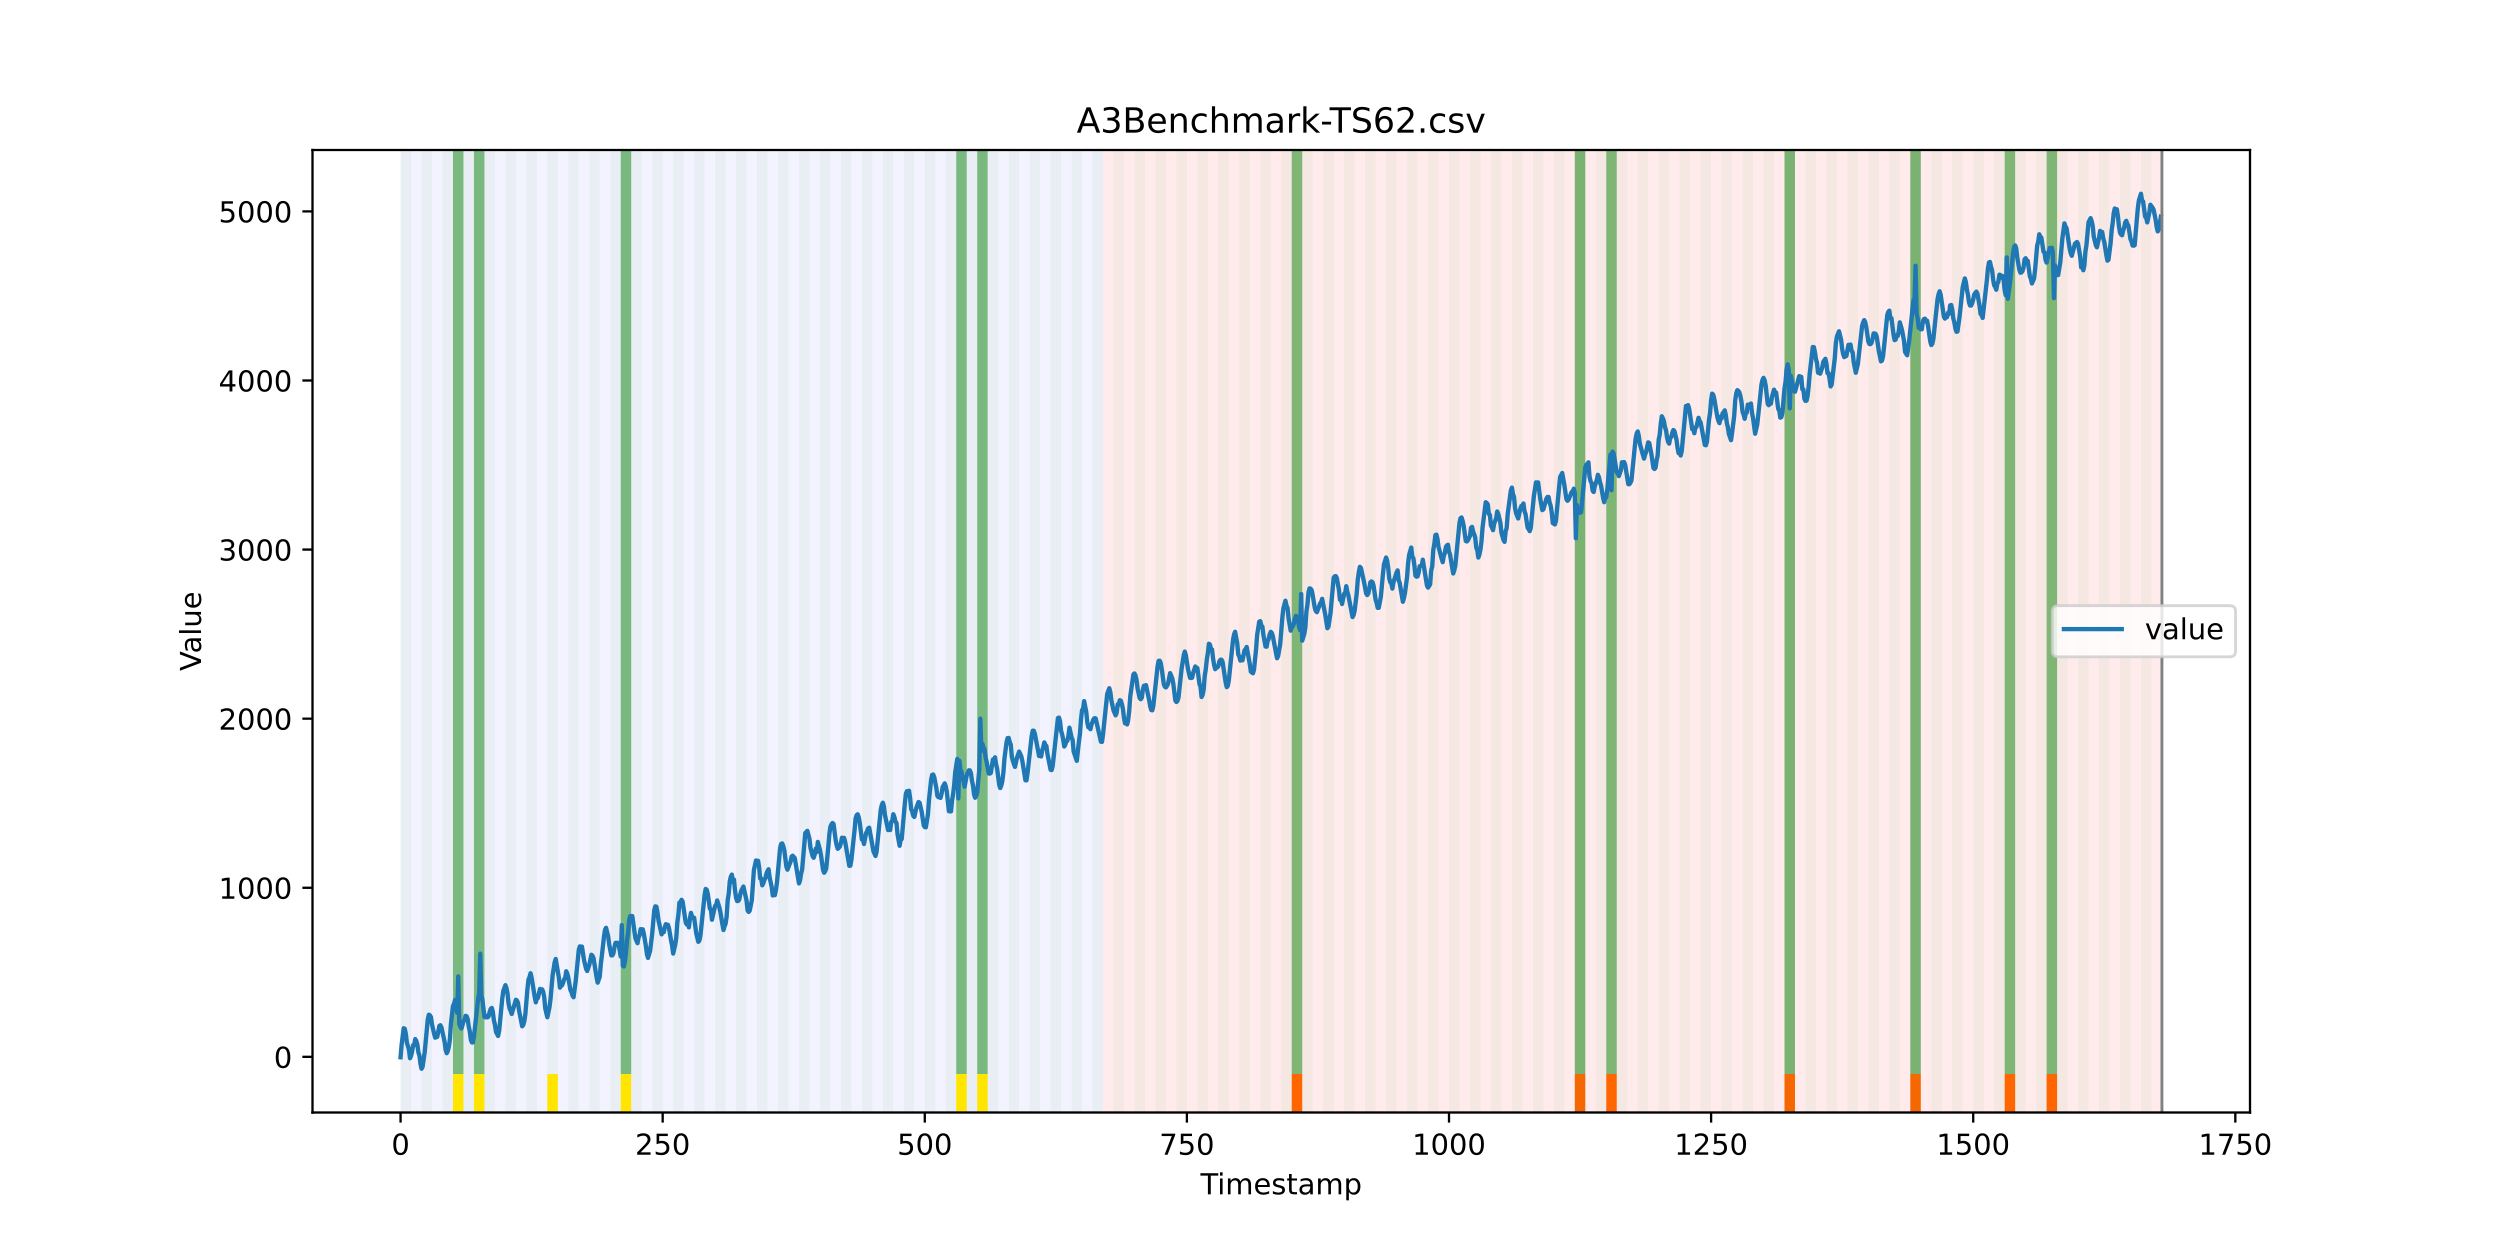 <?xml version="1.0" encoding="utf-8" standalone="no"?>
<!DOCTYPE svg PUBLIC "-//W3C//DTD SVG 1.1//EN"
  "http://www.w3.org/Graphics/SVG/1.1/DTD/svg11.dtd">
<!-- Created with matplotlib (https://matplotlib.org/) -->
<svg height="432pt" version="1.1" viewBox="0 0 864 432" width="864pt" xmlns="http://www.w3.org/2000/svg" xmlns:xlink="http://www.w3.org/1999/xlink">
 <defs>
  <style type="text/css">*{stroke-linecap:butt;stroke-linejoin:round;}</style>
 </defs>
 <g id="figure_1">
  <g id="patch_1">
   <path d="M 0 432 
L 864 432 
L 864 0 
L 0 0 
z
" style="fill:#ffffff;"/>
  </g>
  <g id="axes_1">
   <g id="patch_2">
    <path d="M 108 384.48 
L 777.6 384.48 
L 777.6 51.84 
L 108 51.84 
z
" style="fill:#ffffff;"/>
   </g>
   <g id="patch_3">
    <path clip-path="url(#p0e28f83abe)" d="M 138.436 384.48 
L 138.436 51.84 
L 381.203 51.84 
L 381.203 384.48 
z
" style="fill:#0000ff;opacity:0.05;"/>
   </g>
   <g id="patch_4">
    <path clip-path="url(#p0e28f83abe)" d="M 381.203 384.48 
L 381.203 51.84 
L 747.164 51.84 
L 747.164 384.48 
z
" style="fill:#ff0000;opacity:0.08;"/>
   </g>
   <g id="patch_5">
    <path clip-path="url(#p0e28f83abe)" d="M 138.436 384.48 
L 138.436 51.84 
L 142.06 51.84 
L 142.06 384.48 
z
" style="fill:#008000;opacity:0.04;"/>
   </g>
   <g id="patch_6">
    <path clip-path="url(#p0e28f83abe)" d="M 145.683 384.48 
L 145.683 51.84 
L 149.306 51.84 
L 149.306 384.48 
z
" style="fill:#008000;opacity:0.04;"/>
   </g>
   <g id="patch_7">
    <path clip-path="url(#p0e28f83abe)" d="M 152.93 384.48 
L 152.93 51.84 
L 156.553 51.84 
L 156.553 384.48 
z
" style="fill:#008000;opacity:0.04;"/>
   </g>
   <g id="patch_8">
    <path clip-path="url(#p0e28f83abe)" d="M 156.553 371.174 
L 156.553 51.84 
L 160.177 51.84 
L 160.177 371.174 
z
" style="fill:#008000;opacity:0.5;"/>
   </g>
   <g id="patch_9">
    <path clip-path="url(#p0e28f83abe)" d="M 156.553 384.48 
L 156.553 371.174 
L 160.177 371.174 
L 160.177 384.48 
z
" style="fill:#ffe500;"/>
   </g>
   <g id="patch_10">
    <path clip-path="url(#p0e28f83abe)" d="M 160.177 384.48 
L 160.177 51.84 
L 163.8 51.84 
L 163.8 384.48 
z
" style="fill:#008000;opacity:0.04;"/>
   </g>
   <g id="patch_11">
    <path clip-path="url(#p0e28f83abe)" d="M 163.8 371.174 
L 163.8 51.84 
L 167.423 51.84 
L 167.423 371.174 
z
" style="fill:#008000;opacity:0.5;"/>
   </g>
   <g id="patch_12">
    <path clip-path="url(#p0e28f83abe)" d="M 163.8 384.48 
L 163.8 371.174 
L 167.423 371.174 
L 167.423 384.48 
z
" style="fill:#ffe500;"/>
   </g>
   <g id="patch_13">
    <path clip-path="url(#p0e28f83abe)" d="M 167.423 384.48 
L 167.423 51.84 
L 171.047 51.84 
L 171.047 384.48 
z
" style="fill:#008000;opacity:0.04;"/>
   </g>
   <g id="patch_14">
    <path clip-path="url(#p0e28f83abe)" d="M 174.67 384.48 
L 174.67 51.84 
L 178.294 51.84 
L 178.294 384.48 
z
" style="fill:#008000;opacity:0.04;"/>
   </g>
   <g id="patch_15">
    <path clip-path="url(#p0e28f83abe)" d="M 181.917 384.48 
L 181.917 51.84 
L 185.54 51.84 
L 185.54 384.48 
z
" style="fill:#008000;opacity:0.04;"/>
   </g>
   <g id="patch_16">
    <path clip-path="url(#p0e28f83abe)" d="M 189.164 384.48 
L 189.164 51.84 
L 192.787 51.84 
L 192.787 384.48 
z
" style="fill:#008000;opacity:0.04;"/>
   </g>
   <g id="patch_17">
    <path clip-path="url(#p0e28f83abe)" d="M 189.164 384.48 
L 189.164 371.174 
L 192.787 371.174 
L 192.787 384.48 
z
" style="fill:#ffe500;"/>
   </g>
   <g id="patch_18">
    <path clip-path="url(#p0e28f83abe)" d="M 196.41 384.48 
L 196.41 51.84 
L 200.034 51.84 
L 200.034 384.48 
z
" style="fill:#008000;opacity:0.04;"/>
   </g>
   <g id="patch_19">
    <path clip-path="url(#p0e28f83abe)" d="M 203.657 384.48 
L 203.657 51.84 
L 207.281 51.84 
L 207.281 384.48 
z
" style="fill:#008000;opacity:0.04;"/>
   </g>
   <g id="patch_20">
    <path clip-path="url(#p0e28f83abe)" d="M 446.423 384.48 
L 446.423 371.174 
L 450.047 371.174 
L 450.047 384.48 
z
" style="fill:#ff6600;"/>
   </g>
   <g id="patch_21">
    <path clip-path="url(#p0e28f83abe)" d="M 210.904 384.48 
L 210.904 51.84 
L 214.527 51.84 
L 214.527 384.48 
z
" style="fill:#008000;opacity:0.04;"/>
   </g>
   <g id="patch_22">
    <path clip-path="url(#p0e28f83abe)" d="M 214.527 371.174 
L 214.527 51.84 
L 218.151 51.84 
L 218.151 371.174 
z
" style="fill:#008000;opacity:0.5;"/>
   </g>
   <g id="patch_23">
    <path clip-path="url(#p0e28f83abe)" d="M 214.527 384.48 
L 214.527 371.174 
L 218.151 371.174 
L 218.151 384.48 
z
" style="fill:#ffe500;"/>
   </g>
   <g id="patch_24">
    <path clip-path="url(#p0e28f83abe)" d="M 218.151 384.48 
L 218.151 51.84 
L 221.774 51.84 
L 221.774 384.48 
z
" style="fill:#008000;opacity:0.04;"/>
   </g>
   <g id="patch_25">
    <path clip-path="url(#p0e28f83abe)" d="M 225.397 384.48 
L 225.397 51.84 
L 229.021 51.84 
L 229.021 384.48 
z
" style="fill:#008000;opacity:0.04;"/>
   </g>
   <g id="patch_26">
    <path clip-path="url(#p0e28f83abe)" d="M 232.644 384.48 
L 232.644 51.84 
L 236.268 51.84 
L 236.268 384.48 
z
" style="fill:#008000;opacity:0.04;"/>
   </g>
   <g id="patch_27">
    <path clip-path="url(#p0e28f83abe)" d="M 239.891 384.48 
L 239.891 51.84 
L 243.514 51.84 
L 243.514 384.48 
z
" style="fill:#008000;opacity:0.04;"/>
   </g>
   <g id="patch_28">
    <path clip-path="url(#p0e28f83abe)" d="M 247.138 384.48 
L 247.138 51.84 
L 250.761 51.84 
L 250.761 384.48 
z
" style="fill:#008000;opacity:0.04;"/>
   </g>
   <g id="patch_29">
    <path clip-path="url(#p0e28f83abe)" d="M 254.384 384.48 
L 254.384 51.84 
L 258.008 51.84 
L 258.008 384.48 
z
" style="fill:#008000;opacity:0.04;"/>
   </g>
   <g id="patch_30">
    <path clip-path="url(#p0e28f83abe)" d="M 261.631 384.48 
L 261.631 51.84 
L 265.255 51.84 
L 265.255 384.48 
z
" style="fill:#008000;opacity:0.04;"/>
   </g>
   <g id="patch_31">
    <path clip-path="url(#p0e28f83abe)" d="M 268.878 384.48 
L 268.878 51.84 
L 272.501 51.84 
L 272.501 384.48 
z
" style="fill:#008000;opacity:0.04;"/>
   </g>
   <g id="patch_32">
    <path clip-path="url(#p0e28f83abe)" d="M 276.125 384.48 
L 276.125 51.84 
L 279.748 51.84 
L 279.748 384.48 
z
" style="fill:#008000;opacity:0.04;"/>
   </g>
   <g id="patch_33">
    <path clip-path="url(#p0e28f83abe)" d="M 283.371 384.48 
L 283.371 51.84 
L 286.995 51.84 
L 286.995 384.48 
z
" style="fill:#008000;opacity:0.04;"/>
   </g>
   <g id="patch_34">
    <path clip-path="url(#p0e28f83abe)" d="M 290.618 384.48 
L 290.618 51.84 
L 294.242 51.84 
L 294.242 384.48 
z
" style="fill:#008000;opacity:0.04;"/>
   </g>
   <g id="patch_35">
    <path clip-path="url(#p0e28f83abe)" d="M 297.865 384.48 
L 297.865 51.84 
L 301.488 51.84 
L 301.488 384.48 
z
" style="fill:#008000;opacity:0.04;"/>
   </g>
   <g id="patch_36">
    <path clip-path="url(#p0e28f83abe)" d="M 544.255 384.48 
L 544.255 371.174 
L 547.878 371.174 
L 547.878 384.48 
z
" style="fill:#ff6600;"/>
   </g>
   <g id="patch_37">
    <path clip-path="url(#p0e28f83abe)" d="M 305.112 384.48 
L 305.112 51.84 
L 308.735 51.84 
L 308.735 384.48 
z
" style="fill:#008000;opacity:0.04;"/>
   </g>
   <g id="patch_38">
    <path clip-path="url(#p0e28f83abe)" d="M 312.358 384.48 
L 312.358 51.84 
L 315.982 51.84 
L 315.982 384.48 
z
" style="fill:#008000;opacity:0.04;"/>
   </g>
   <g id="patch_39">
    <path clip-path="url(#p0e28f83abe)" d="M 555.125 384.48 
L 555.125 371.174 
L 558.748 371.174 
L 558.748 384.48 
z
" style="fill:#ff6600;"/>
   </g>
   <g id="patch_40">
    <path clip-path="url(#p0e28f83abe)" d="M 319.605 384.48 
L 319.605 51.84 
L 323.229 51.84 
L 323.229 384.48 
z
" style="fill:#008000;opacity:0.04;"/>
   </g>
   <g id="patch_41">
    <path clip-path="url(#p0e28f83abe)" d="M 326.852 384.48 
L 326.852 51.84 
L 330.475 51.84 
L 330.475 384.48 
z
" style="fill:#008000;opacity:0.04;"/>
   </g>
   <g id="patch_42">
    <path clip-path="url(#p0e28f83abe)" d="M 330.475 371.174 
L 330.475 51.84 
L 334.099 51.84 
L 334.099 371.174 
z
" style="fill:#008000;opacity:0.5;"/>
   </g>
   <g id="patch_43">
    <path clip-path="url(#p0e28f83abe)" d="M 330.475 384.48 
L 330.475 371.174 
L 334.099 371.174 
L 334.099 384.48 
z
" style="fill:#ffe500;"/>
   </g>
   <g id="patch_44">
    <path clip-path="url(#p0e28f83abe)" d="M 334.099 384.48 
L 334.099 51.84 
L 337.722 51.84 
L 337.722 384.48 
z
" style="fill:#008000;opacity:0.04;"/>
   </g>
   <g id="patch_45">
    <path clip-path="url(#p0e28f83abe)" d="M 337.722 371.174 
L 337.722 51.84 
L 341.345 51.84 
L 341.345 371.174 
z
" style="fill:#008000;opacity:0.5;"/>
   </g>
   <g id="patch_46">
    <path clip-path="url(#p0e28f83abe)" d="M 337.722 384.48 
L 337.722 371.174 
L 341.345 371.174 
L 341.345 384.48 
z
" style="fill:#ffe500;"/>
   </g>
   <g id="patch_47">
    <path clip-path="url(#p0e28f83abe)" d="M 341.345 384.48 
L 341.345 51.84 
L 344.969 51.84 
L 344.969 384.48 
z
" style="fill:#008000;opacity:0.04;"/>
   </g>
   <g id="patch_48">
    <path clip-path="url(#p0e28f83abe)" d="M 348.592 384.48 
L 348.592 51.84 
L 352.216 51.84 
L 352.216 384.48 
z
" style="fill:#008000;opacity:0.04;"/>
   </g>
   <g id="patch_49">
    <path clip-path="url(#p0e28f83abe)" d="M 355.839 384.48 
L 355.839 51.84 
L 359.462 51.84 
L 359.462 384.48 
z
" style="fill:#008000;opacity:0.04;"/>
   </g>
   <g id="patch_50">
    <path clip-path="url(#p0e28f83abe)" d="M 363.086 384.48 
L 363.086 51.84 
L 366.709 51.84 
L 366.709 384.48 
z
" style="fill:#008000;opacity:0.04;"/>
   </g>
   <g id="patch_51">
    <path clip-path="url(#p0e28f83abe)" d="M 370.332 384.48 
L 370.332 51.84 
L 373.956 51.84 
L 373.956 384.48 
z
" style="fill:#008000;opacity:0.04;"/>
   </g>
   <g id="patch_52">
    <path clip-path="url(#p0e28f83abe)" d="M 616.722 384.48 
L 616.722 371.174 
L 620.345 371.174 
L 620.345 384.48 
z
" style="fill:#ff6600;"/>
   </g>
   <g id="patch_53">
    <path clip-path="url(#p0e28f83abe)" d="M 377.579 384.48 
L 377.579 51.84 
L 381.203 51.84 
L 381.203 384.48 
z
" style="fill:#008000;opacity:0.04;"/>
   </g>
   <g id="patch_54">
    <path clip-path="url(#p0e28f83abe)" d="M 384.826 384.48 
L 384.826 51.84 
L 388.449 51.84 
L 388.449 384.48 
z
" style="fill:#008000;opacity:0.04;"/>
   </g>
   <g id="patch_55">
    <path clip-path="url(#p0e28f83abe)" d="M 392.073 384.48 
L 392.073 51.84 
L 395.696 51.84 
L 395.696 384.48 
z
" style="fill:#008000;opacity:0.04;"/>
   </g>
   <g id="patch_56">
    <path clip-path="url(#p0e28f83abe)" d="M 399.319 384.48 
L 399.319 51.84 
L 402.943 51.84 
L 402.943 384.48 
z
" style="fill:#008000;opacity:0.04;"/>
   </g>
   <g id="patch_57">
    <path clip-path="url(#p0e28f83abe)" d="M 406.566 384.48 
L 406.566 51.84 
L 410.19 51.84 
L 410.19 384.48 
z
" style="fill:#008000;opacity:0.04;"/>
   </g>
   <g id="patch_58">
    <path clip-path="url(#p0e28f83abe)" d="M 413.813 384.48 
L 413.813 51.84 
L 417.436 51.84 
L 417.436 384.48 
z
" style="fill:#008000;opacity:0.04;"/>
   </g>
   <g id="patch_59">
    <path clip-path="url(#p0e28f83abe)" d="M 660.203 384.48 
L 660.203 371.174 
L 663.826 371.174 
L 663.826 384.48 
z
" style="fill:#ff6600;"/>
   </g>
   <g id="patch_60">
    <path clip-path="url(#p0e28f83abe)" d="M 421.06 384.48 
L 421.06 51.84 
L 424.683 51.84 
L 424.683 384.48 
z
" style="fill:#008000;opacity:0.04;"/>
   </g>
   <g id="patch_61">
    <path clip-path="url(#p0e28f83abe)" d="M 428.306 384.48 
L 428.306 51.84 
L 431.93 51.84 
L 431.93 384.48 
z
" style="fill:#008000;opacity:0.04;"/>
   </g>
   <g id="patch_62">
    <path clip-path="url(#p0e28f83abe)" d="M 435.553 384.48 
L 435.553 51.84 
L 439.177 51.84 
L 439.177 384.48 
z
" style="fill:#008000;opacity:0.04;"/>
   </g>
   <g id="patch_63">
    <path clip-path="url(#p0e28f83abe)" d="M 442.8 384.48 
L 442.8 51.84 
L 446.423 51.84 
L 446.423 384.48 
z
" style="fill:#008000;opacity:0.04;"/>
   </g>
   <g id="patch_64">
    <path clip-path="url(#p0e28f83abe)" d="M 446.423 371.174 
L 446.423 51.84 
L 450.047 51.84 
L 450.047 371.174 
z
" style="fill:#008000;opacity:0.5;"/>
   </g>
   <g id="patch_65">
    <path clip-path="url(#p0e28f83abe)" d="M 450.047 384.48 
L 450.047 51.84 
L 453.67 51.84 
L 453.67 384.48 
z
" style="fill:#008000;opacity:0.04;"/>
   </g>
   <g id="patch_66">
    <path clip-path="url(#p0e28f83abe)" d="M 692.813 384.48 
L 692.813 371.174 
L 696.436 371.174 
L 696.436 384.48 
z
" style="fill:#ff6600;"/>
   </g>
   <g id="patch_67">
    <path clip-path="url(#p0e28f83abe)" d="M 457.294 384.48 
L 457.294 51.84 
L 460.917 51.84 
L 460.917 384.48 
z
" style="fill:#008000;opacity:0.04;"/>
   </g>
   <g id="patch_68">
    <path clip-path="url(#p0e28f83abe)" d="M 464.54 384.48 
L 464.54 51.84 
L 468.164 51.84 
L 468.164 384.48 
z
" style="fill:#008000;opacity:0.04;"/>
   </g>
   <g id="patch_69">
    <path clip-path="url(#p0e28f83abe)" d="M 707.306 384.48 
L 707.306 371.174 
L 710.93 371.174 
L 710.93 384.48 
z
" style="fill:#ff6600;"/>
   </g>
   <g id="patch_70">
    <path clip-path="url(#p0e28f83abe)" d="M 471.787 384.48 
L 471.787 51.84 
L 475.41 51.84 
L 475.41 384.48 
z
" style="fill:#008000;opacity:0.04;"/>
   </g>
   <g id="patch_71">
    <path clip-path="url(#p0e28f83abe)" d="M 479.034 384.48 
L 479.034 51.84 
L 482.657 51.84 
L 482.657 384.48 
z
" style="fill:#008000;opacity:0.04;"/>
   </g>
   <g id="patch_72">
    <path clip-path="url(#p0e28f83abe)" d="M 486.281 384.48 
L 486.281 51.84 
L 489.904 51.84 
L 489.904 384.48 
z
" style="fill:#008000;opacity:0.04;"/>
   </g>
   <g id="patch_73">
    <path clip-path="url(#p0e28f83abe)" d="M 493.527 384.48 
L 493.527 51.84 
L 497.151 51.84 
L 497.151 384.48 
z
" style="fill:#008000;opacity:0.04;"/>
   </g>
   <g id="patch_74">
    <path clip-path="url(#p0e28f83abe)" d="M 500.774 384.48 
L 500.774 51.84 
L 504.397 51.84 
L 504.397 384.48 
z
" style="fill:#008000;opacity:0.04;"/>
   </g>
   <g id="patch_75">
    <path clip-path="url(#p0e28f83abe)" d="M 508.021 384.48 
L 508.021 51.84 
L 511.644 51.84 
L 511.644 384.48 
z
" style="fill:#008000;opacity:0.04;"/>
   </g>
   <g id="patch_76">
    <path clip-path="url(#p0e28f83abe)" d="M 515.268 384.48 
L 515.268 51.84 
L 518.891 51.84 
L 518.891 384.48 
z
" style="fill:#008000;opacity:0.04;"/>
   </g>
   <g id="patch_77">
    <path clip-path="url(#p0e28f83abe)" d="M 522.514 384.48 
L 522.514 51.84 
L 526.138 51.84 
L 526.138 384.48 
z
" style="fill:#008000;opacity:0.04;"/>
   </g>
   <g id="patch_78">
    <path clip-path="url(#p0e28f83abe)" d="M 529.761 384.48 
L 529.761 51.84 
L 533.384 51.84 
L 533.384 384.48 
z
" style="fill:#008000;opacity:0.04;"/>
   </g>
   <g id="patch_79">
    <path clip-path="url(#p0e28f83abe)" d="M 537.008 384.48 
L 537.008 51.84 
L 540.631 51.84 
L 540.631 384.48 
z
" style="fill:#008000;opacity:0.04;"/>
   </g>
   <g id="patch_80">
    <path clip-path="url(#p0e28f83abe)" d="M 544.255 384.48 
L 544.255 51.84 
L 547.878 51.84 
L 547.878 384.48 
z
" style="fill:#008000;opacity:0.04;"/>
   </g>
   <g id="patch_81">
    <path clip-path="url(#p0e28f83abe)" d="M 544.255 371.174 
L 544.255 51.84 
L 547.878 51.84 
L 547.878 371.174 
z
" style="fill:#008000;opacity:0.5;"/>
   </g>
   <g id="patch_82">
    <path clip-path="url(#p0e28f83abe)" d="M 551.501 384.48 
L 551.501 51.84 
L 555.125 51.84 
L 555.125 384.48 
z
" style="fill:#008000;opacity:0.04;"/>
   </g>
   <g id="patch_83">
    <path clip-path="url(#p0e28f83abe)" d="M 555.125 371.174 
L 555.125 51.84 
L 558.748 51.84 
L 558.748 371.174 
z
" style="fill:#008000;opacity:0.5;"/>
   </g>
   <g id="patch_84">
    <path clip-path="url(#p0e28f83abe)" d="M 558.748 384.48 
L 558.748 51.84 
L 562.371 51.84 
L 562.371 384.48 
z
" style="fill:#008000;opacity:0.04;"/>
   </g>
   <g id="patch_85">
    <path clip-path="url(#p0e28f83abe)" d="M 565.995 384.48 
L 565.995 51.84 
L 569.618 51.84 
L 569.618 384.48 
z
" style="fill:#008000;opacity:0.04;"/>
   </g>
   <g id="patch_86">
    <path clip-path="url(#p0e28f83abe)" d="M 573.242 384.48 
L 573.242 51.84 
L 576.865 51.84 
L 576.865 384.48 
z
" style="fill:#008000;opacity:0.04;"/>
   </g>
   <g id="patch_87">
    <path clip-path="url(#p0e28f83abe)" d="M 580.488 384.48 
L 580.488 51.84 
L 584.112 51.84 
L 584.112 384.48 
z
" style="fill:#008000;opacity:0.04;"/>
   </g>
   <g id="patch_88">
    <path clip-path="url(#p0e28f83abe)" d="M 587.735 384.48 
L 587.735 51.84 
L 591.358 51.84 
L 591.358 384.48 
z
" style="fill:#008000;opacity:0.04;"/>
   </g>
   <g id="patch_89">
    <path clip-path="url(#p0e28f83abe)" d="M 594.982 384.48 
L 594.982 51.84 
L 598.605 51.84 
L 598.605 384.48 
z
" style="fill:#008000;opacity:0.04;"/>
   </g>
   <g id="patch_90">
    <path clip-path="url(#p0e28f83abe)" d="M 602.229 384.48 
L 602.229 51.84 
L 605.852 51.84 
L 605.852 384.48 
z
" style="fill:#008000;opacity:0.04;"/>
   </g>
   <g id="patch_91">
    <path clip-path="url(#p0e28f83abe)" d="M 609.475 384.48 
L 609.475 51.84 
L 613.099 51.84 
L 613.099 384.48 
z
" style="fill:#008000;opacity:0.04;"/>
   </g>
   <g id="patch_92">
    <path clip-path="url(#p0e28f83abe)" d="M 616.722 384.48 
L 616.722 51.84 
L 620.345 51.84 
L 620.345 384.48 
z
" style="fill:#008000;opacity:0.04;"/>
   </g>
   <g id="patch_93">
    <path clip-path="url(#p0e28f83abe)" d="M 616.722 371.174 
L 616.722 51.84 
L 620.345 51.84 
L 620.345 371.174 
z
" style="fill:#008000;opacity:0.5;"/>
   </g>
   <g id="patch_94">
    <path clip-path="url(#p0e28f83abe)" d="M 623.969 384.48 
L 623.969 51.84 
L 627.592 51.84 
L 627.592 384.48 
z
" style="fill:#008000;opacity:0.04;"/>
   </g>
   <g id="patch_95">
    <path clip-path="url(#p0e28f83abe)" d="M 631.216 384.48 
L 631.216 51.84 
L 634.839 51.84 
L 634.839 384.48 
z
" style="fill:#008000;opacity:0.04;"/>
   </g>
   <g id="patch_96">
    <path clip-path="url(#p0e28f83abe)" d="M 638.462 384.48 
L 638.462 51.84 
L 642.086 51.84 
L 642.086 384.48 
z
" style="fill:#008000;opacity:0.04;"/>
   </g>
   <g id="patch_97">
    <path clip-path="url(#p0e28f83abe)" d="M 645.709 384.48 
L 645.709 51.84 
L 649.332 51.84 
L 649.332 384.48 
z
" style="fill:#008000;opacity:0.04;"/>
   </g>
   <g id="patch_98">
    <path clip-path="url(#p0e28f83abe)" d="M 652.956 384.48 
L 652.956 51.84 
L 656.579 51.84 
L 656.579 384.48 
z
" style="fill:#008000;opacity:0.04;"/>
   </g>
   <g id="patch_99">
    <path clip-path="url(#p0e28f83abe)" d="M 660.203 384.48 
L 660.203 51.84 
L 663.826 51.84 
L 663.826 384.48 
z
" style="fill:#008000;opacity:0.04;"/>
   </g>
   <g id="patch_100">
    <path clip-path="url(#p0e28f83abe)" d="M 660.203 371.174 
L 660.203 51.84 
L 663.826 51.84 
L 663.826 371.174 
z
" style="fill:#008000;opacity:0.5;"/>
   </g>
   <g id="patch_101">
    <path clip-path="url(#p0e28f83abe)" d="M 667.449 384.48 
L 667.449 51.84 
L 671.073 51.84 
L 671.073 384.48 
z
" style="fill:#008000;opacity:0.04;"/>
   </g>
   <g id="patch_102">
    <path clip-path="url(#p0e28f83abe)" d="M 674.696 384.48 
L 674.696 51.84 
L 678.319 51.84 
L 678.319 384.48 
z
" style="fill:#008000;opacity:0.04;"/>
   </g>
   <g id="patch_103">
    <path clip-path="url(#p0e28f83abe)" d="M 681.943 384.48 
L 681.943 51.84 
L 685.566 51.84 
L 685.566 384.48 
z
" style="fill:#008000;opacity:0.04;"/>
   </g>
   <g id="patch_104">
    <path clip-path="url(#p0e28f83abe)" d="M 689.19 384.48 
L 689.19 51.84 
L 692.813 51.84 
L 692.813 384.48 
z
" style="fill:#008000;opacity:0.04;"/>
   </g>
   <g id="patch_105">
    <path clip-path="url(#p0e28f83abe)" d="M 692.813 371.174 
L 692.813 51.84 
L 696.436 51.84 
L 696.436 371.174 
z
" style="fill:#008000;opacity:0.5;"/>
   </g>
   <g id="patch_106">
    <path clip-path="url(#p0e28f83abe)" d="M 696.436 384.48 
L 696.436 51.84 
L 700.06 51.84 
L 700.06 384.48 
z
" style="fill:#008000;opacity:0.04;"/>
   </g>
   <g id="patch_107">
    <path clip-path="url(#p0e28f83abe)" d="M 703.683 384.48 
L 703.683 51.84 
L 707.306 51.84 
L 707.306 384.48 
z
" style="fill:#008000;opacity:0.04;"/>
   </g>
   <g id="patch_108">
    <path clip-path="url(#p0e28f83abe)" d="M 707.306 371.174 
L 707.306 51.84 
L 710.93 51.84 
L 710.93 371.174 
z
" style="fill:#008000;opacity:0.5;"/>
   </g>
   <g id="patch_109">
    <path clip-path="url(#p0e28f83abe)" d="M 710.93 384.48 
L 710.93 51.84 
L 714.553 51.84 
L 714.553 384.48 
z
" style="fill:#008000;opacity:0.04;"/>
   </g>
   <g id="patch_110">
    <path clip-path="url(#p0e28f83abe)" d="M 718.177 384.48 
L 718.177 51.84 
L 721.8 51.84 
L 721.8 384.48 
z
" style="fill:#008000;opacity:0.04;"/>
   </g>
   <g id="patch_111">
    <path clip-path="url(#p0e28f83abe)" d="M 725.423 384.48 
L 725.423 51.84 
L 729.047 51.84 
L 729.047 384.48 
z
" style="fill:#008000;opacity:0.04;"/>
   </g>
   <g id="patch_112">
    <path clip-path="url(#p0e28f83abe)" d="M 732.67 384.48 
L 732.67 51.84 
L 736.294 51.84 
L 736.294 384.48 
z
" style="fill:#008000;opacity:0.04;"/>
   </g>
   <g id="patch_113">
    <path clip-path="url(#p0e28f83abe)" d="M 739.917 384.48 
L 739.917 51.84 
L 743.54 51.84 
L 743.54 384.48 
z
" style="fill:#008000;opacity:0.04;"/>
   </g>
   <g id="matplotlib.axis_1">
    <g id="xtick_1">
     <g id="line2d_1">
      <defs>
       <path d="M 0 0 
L 0 3.5 
" id="me3b39cbeb8" style="stroke:#000000;stroke-width:0.8;"/>
      </defs>
      <g>
       <use style="stroke:#000000;stroke-width:0.8;" x="138.436" xlink:href="#me3b39cbeb8" y="384.48"/>
      </g>
     </g>
     <g id="text_1">
      <!-- 0 -->
      <g transform="translate(135.255 399.078)scale(0.1 -0.1)">
       <defs>
        <path d="M 31.781 66.406 
Q 24.172 66.406 20.328 58.906 
Q 16.5 51.422 16.5 36.375 
Q 16.5 21.391 20.328 13.891 
Q 24.172 6.391 31.781 6.391 
Q 39.453 6.391 43.281 13.891 
Q 47.125 21.391 47.125 36.375 
Q 47.125 51.422 43.281 58.906 
Q 39.453 66.406 31.781 66.406 
z
M 31.781 74.219 
Q 44.047 74.219 50.516 64.516 
Q 56.984 54.828 56.984 36.375 
Q 56.984 17.969 50.516 8.266 
Q 44.047 -1.422 31.781 -1.422 
Q 19.531 -1.422 13.062 8.266 
Q 6.594 17.969 6.594 36.375 
Q 6.594 54.828 13.062 64.516 
Q 19.531 74.219 31.781 74.219 
z
" id="DejaVuSans-48"/>
       </defs>
       <use xlink:href="#DejaVuSans-48"/>
      </g>
     </g>
    </g>
    <g id="xtick_2">
     <g id="line2d_2">
      <g>
       <use style="stroke:#000000;stroke-width:0.8;" x="229.021" xlink:href="#me3b39cbeb8" y="384.48"/>
      </g>
     </g>
     <g id="text_2">
      <!-- 250 -->
      <g transform="translate(219.477 399.078)scale(0.1 -0.1)">
       <defs>
        <path d="M 19.188 8.297 
L 53.609 8.297 
L 53.609 0 
L 7.328 0 
L 7.328 8.297 
Q 12.938 14.109 22.625 23.891 
Q 32.328 33.688 34.812 36.531 
Q 39.547 41.844 41.422 45.531 
Q 43.312 49.219 43.312 52.781 
Q 43.312 58.594 39.234 62.25 
Q 35.156 65.922 28.609 65.922 
Q 23.969 65.922 18.812 64.312 
Q 13.672 62.703 7.812 59.422 
L 7.812 69.391 
Q 13.766 71.781 18.938 73 
Q 24.125 74.219 28.422 74.219 
Q 39.75 74.219 46.484 68.547 
Q 53.219 62.891 53.219 53.422 
Q 53.219 48.922 51.531 44.891 
Q 49.859 40.875 45.406 35.406 
Q 44.188 33.984 37.641 27.219 
Q 31.109 20.453 19.188 8.297 
z
" id="DejaVuSans-50"/>
        <path d="M 10.797 72.906 
L 49.516 72.906 
L 49.516 64.594 
L 19.828 64.594 
L 19.828 46.734 
Q 21.969 47.469 24.109 47.828 
Q 26.266 48.188 28.422 48.188 
Q 40.625 48.188 47.75 41.5 
Q 54.891 34.812 54.891 23.391 
Q 54.891 11.625 47.562 5.094 
Q 40.234 -1.422 26.906 -1.422 
Q 22.312 -1.422 17.547 -0.641 
Q 12.797 0.141 7.719 1.703 
L 7.719 11.625 
Q 12.109 9.234 16.797 8.062 
Q 21.484 6.891 26.703 6.891 
Q 35.156 6.891 40.078 11.328 
Q 45.016 15.766 45.016 23.391 
Q 45.016 31 40.078 35.438 
Q 35.156 39.891 26.703 39.891 
Q 22.75 39.891 18.812 39.016 
Q 14.891 38.141 10.797 36.281 
z
" id="DejaVuSans-53"/>
       </defs>
       <use xlink:href="#DejaVuSans-50"/>
       <use x="63.623" xlink:href="#DejaVuSans-53"/>
       <use x="127.246" xlink:href="#DejaVuSans-48"/>
      </g>
     </g>
    </g>
    <g id="xtick_3">
     <g id="line2d_3">
      <g>
       <use style="stroke:#000000;stroke-width:0.8;" x="319.605" xlink:href="#me3b39cbeb8" y="384.48"/>
      </g>
     </g>
     <g id="text_3">
      <!-- 500 -->
      <g transform="translate(310.061 399.078)scale(0.1 -0.1)">
       <use xlink:href="#DejaVuSans-53"/>
       <use x="63.623" xlink:href="#DejaVuSans-48"/>
       <use x="127.246" xlink:href="#DejaVuSans-48"/>
      </g>
     </g>
    </g>
    <g id="xtick_4">
     <g id="line2d_4">
      <g>
       <use style="stroke:#000000;stroke-width:0.8;" x="410.19" xlink:href="#me3b39cbeb8" y="384.48"/>
      </g>
     </g>
     <g id="text_4">
      <!-- 750 -->
      <g transform="translate(400.646 399.078)scale(0.1 -0.1)">
       <defs>
        <path d="M 8.203 72.906 
L 55.078 72.906 
L 55.078 68.703 
L 28.609 0 
L 18.312 0 
L 43.219 64.594 
L 8.203 64.594 
z
" id="DejaVuSans-55"/>
       </defs>
       <use xlink:href="#DejaVuSans-55"/>
       <use x="63.623" xlink:href="#DejaVuSans-53"/>
       <use x="127.246" xlink:href="#DejaVuSans-48"/>
      </g>
     </g>
    </g>
    <g id="xtick_5">
     <g id="line2d_5">
      <g>
       <use style="stroke:#000000;stroke-width:0.8;" x="500.774" xlink:href="#me3b39cbeb8" y="384.48"/>
      </g>
     </g>
     <g id="text_5">
      <!-- 1000 -->
      <g transform="translate(488.049 399.078)scale(0.1 -0.1)">
       <defs>
        <path d="M 12.406 8.297 
L 28.516 8.297 
L 28.516 63.922 
L 10.984 60.406 
L 10.984 69.391 
L 28.422 72.906 
L 38.281 72.906 
L 38.281 8.297 
L 54.391 8.297 
L 54.391 0 
L 12.406 0 
z
" id="DejaVuSans-49"/>
       </defs>
       <use xlink:href="#DejaVuSans-49"/>
       <use x="63.623" xlink:href="#DejaVuSans-48"/>
       <use x="127.246" xlink:href="#DejaVuSans-48"/>
       <use x="190.869" xlink:href="#DejaVuSans-48"/>
      </g>
     </g>
    </g>
    <g id="xtick_6">
     <g id="line2d_6">
      <g>
       <use style="stroke:#000000;stroke-width:0.8;" x="591.358" xlink:href="#me3b39cbeb8" y="384.48"/>
      </g>
     </g>
     <g id="text_6">
      <!-- 1250 -->
      <g transform="translate(578.633 399.078)scale(0.1 -0.1)">
       <use xlink:href="#DejaVuSans-49"/>
       <use x="63.623" xlink:href="#DejaVuSans-50"/>
       <use x="127.246" xlink:href="#DejaVuSans-53"/>
       <use x="190.869" xlink:href="#DejaVuSans-48"/>
      </g>
     </g>
    </g>
    <g id="xtick_7">
     <g id="line2d_7">
      <g>
       <use style="stroke:#000000;stroke-width:0.8;" x="681.943" xlink:href="#me3b39cbeb8" y="384.48"/>
      </g>
     </g>
     <g id="text_7">
      <!-- 1500 -->
      <g transform="translate(669.218 399.078)scale(0.1 -0.1)">
       <use xlink:href="#DejaVuSans-49"/>
       <use x="63.623" xlink:href="#DejaVuSans-53"/>
       <use x="127.246" xlink:href="#DejaVuSans-48"/>
       <use x="190.869" xlink:href="#DejaVuSans-48"/>
      </g>
     </g>
    </g>
    <g id="xtick_8">
     <g id="line2d_8">
      <g>
       <use style="stroke:#000000;stroke-width:0.8;" x="772.527" xlink:href="#me3b39cbeb8" y="384.48"/>
      </g>
     </g>
     <g id="text_8">
      <!-- 1750 -->
      <g transform="translate(759.802 399.078)scale(0.1 -0.1)">
       <use xlink:href="#DejaVuSans-49"/>
       <use x="63.623" xlink:href="#DejaVuSans-55"/>
       <use x="127.246" xlink:href="#DejaVuSans-53"/>
       <use x="190.869" xlink:href="#DejaVuSans-48"/>
      </g>
     </g>
    </g>
    <g id="text_9">
     <!-- Timestamp -->
     <g transform="translate(414.893 412.757)scale(0.1 -0.1)">
      <defs>
       <path d="M -0.297 72.906 
L 61.375 72.906 
L 61.375 64.594 
L 35.5 64.594 
L 35.5 0 
L 25.594 0 
L 25.594 64.594 
L -0.297 64.594 
z
" id="DejaVuSans-84"/>
       <path d="M 9.422 54.688 
L 18.406 54.688 
L 18.406 0 
L 9.422 0 
z
M 9.422 75.984 
L 18.406 75.984 
L 18.406 64.594 
L 9.422 64.594 
z
" id="DejaVuSans-105"/>
       <path d="M 52 44.188 
Q 55.375 50.25 60.062 53.125 
Q 64.75 56 71.094 56 
Q 79.641 56 84.281 50.016 
Q 88.922 44.047 88.922 33.016 
L 88.922 0 
L 79.891 0 
L 79.891 32.719 
Q 79.891 40.578 77.094 44.375 
Q 74.312 48.188 68.609 48.188 
Q 61.625 48.188 57.562 43.547 
Q 53.516 38.922 53.516 30.906 
L 53.516 0 
L 44.484 0 
L 44.484 32.719 
Q 44.484 40.625 41.703 44.406 
Q 38.922 48.188 33.109 48.188 
Q 26.219 48.188 22.156 43.531 
Q 18.109 38.875 18.109 30.906 
L 18.109 0 
L 9.078 0 
L 9.078 54.688 
L 18.109 54.688 
L 18.109 46.188 
Q 21.188 51.219 25.484 53.609 
Q 29.781 56 35.688 56 
Q 41.656 56 45.828 52.969 
Q 50 49.953 52 44.188 
z
" id="DejaVuSans-109"/>
       <path d="M 56.203 29.594 
L 56.203 25.203 
L 14.891 25.203 
Q 15.484 15.922 20.484 11.062 
Q 25.484 6.203 34.422 6.203 
Q 39.594 6.203 44.453 7.469 
Q 49.312 8.734 54.109 11.281 
L 54.109 2.781 
Q 49.266 0.734 44.188 -0.344 
Q 39.109 -1.422 33.891 -1.422 
Q 20.797 -1.422 13.156 6.188 
Q 5.516 13.812 5.516 26.812 
Q 5.516 40.234 12.766 48.109 
Q 20.016 56 32.328 56 
Q 43.359 56 49.781 48.891 
Q 56.203 41.797 56.203 29.594 
z
M 47.219 32.234 
Q 47.125 39.594 43.094 43.984 
Q 39.062 48.391 32.422 48.391 
Q 24.906 48.391 20.391 44.141 
Q 15.875 39.891 15.188 32.172 
z
" id="DejaVuSans-101"/>
       <path d="M 44.281 53.078 
L 44.281 44.578 
Q 40.484 46.531 36.375 47.5 
Q 32.281 48.484 27.875 48.484 
Q 21.188 48.484 17.844 46.438 
Q 14.5 44.391 14.5 40.281 
Q 14.5 37.156 16.891 35.375 
Q 19.281 33.594 26.516 31.984 
L 29.594 31.297 
Q 39.156 29.25 43.188 25.516 
Q 47.219 21.781 47.219 15.094 
Q 47.219 7.469 41.188 3.016 
Q 35.156 -1.422 24.609 -1.422 
Q 20.219 -1.422 15.453 -0.562 
Q 10.688 0.297 5.422 2 
L 5.422 11.281 
Q 10.406 8.688 15.234 7.391 
Q 20.062 6.109 24.812 6.109 
Q 31.156 6.109 34.562 8.281 
Q 37.984 10.453 37.984 14.406 
Q 37.984 18.062 35.516 20.016 
Q 33.062 21.969 24.703 23.781 
L 21.578 24.516 
Q 13.234 26.266 9.516 29.906 
Q 5.812 33.547 5.812 39.891 
Q 5.812 47.609 11.281 51.797 
Q 16.75 56 26.812 56 
Q 31.781 56 36.172 55.266 
Q 40.578 54.547 44.281 53.078 
z
" id="DejaVuSans-115"/>
       <path d="M 18.312 70.219 
L 18.312 54.688 
L 36.812 54.688 
L 36.812 47.703 
L 18.312 47.703 
L 18.312 18.016 
Q 18.312 11.328 20.141 9.422 
Q 21.969 7.516 27.594 7.516 
L 36.812 7.516 
L 36.812 0 
L 27.594 0 
Q 17.188 0 13.234 3.875 
Q 9.281 7.766 9.281 18.016 
L 9.281 47.703 
L 2.688 47.703 
L 2.688 54.688 
L 9.281 54.688 
L 9.281 70.219 
z
" id="DejaVuSans-116"/>
       <path d="M 34.281 27.484 
Q 23.391 27.484 19.188 25 
Q 14.984 22.516 14.984 16.5 
Q 14.984 11.719 18.141 8.906 
Q 21.297 6.109 26.703 6.109 
Q 34.188 6.109 38.703 11.406 
Q 43.219 16.703 43.219 25.484 
L 43.219 27.484 
z
M 52.203 31.203 
L 52.203 0 
L 43.219 0 
L 43.219 8.297 
Q 40.141 3.328 35.547 0.953 
Q 30.953 -1.422 24.312 -1.422 
Q 15.922 -1.422 10.953 3.297 
Q 6 8.016 6 15.922 
Q 6 25.141 12.172 29.828 
Q 18.359 34.516 30.609 34.516 
L 43.219 34.516 
L 43.219 35.406 
Q 43.219 41.609 39.141 45 
Q 35.062 48.391 27.688 48.391 
Q 23 48.391 18.547 47.266 
Q 14.109 46.141 10.016 43.891 
L 10.016 52.203 
Q 14.938 54.109 19.578 55.047 
Q 24.219 56 28.609 56 
Q 40.484 56 46.344 49.844 
Q 52.203 43.703 52.203 31.203 
z
" id="DejaVuSans-97"/>
       <path d="M 18.109 8.203 
L 18.109 -20.797 
L 9.078 -20.797 
L 9.078 54.688 
L 18.109 54.688 
L 18.109 46.391 
Q 20.953 51.266 25.266 53.625 
Q 29.594 56 35.594 56 
Q 45.562 56 51.781 48.094 
Q 58.016 40.188 58.016 27.297 
Q 58.016 14.406 51.781 6.484 
Q 45.562 -1.422 35.594 -1.422 
Q 29.594 -1.422 25.266 0.953 
Q 20.953 3.328 18.109 8.203 
z
M 48.688 27.297 
Q 48.688 37.203 44.609 42.844 
Q 40.531 48.484 33.406 48.484 
Q 26.266 48.484 22.188 42.844 
Q 18.109 37.203 18.109 27.297 
Q 18.109 17.391 22.188 11.75 
Q 26.266 6.109 33.406 6.109 
Q 40.531 6.109 44.609 11.75 
Q 48.688 17.391 48.688 27.297 
z
" id="DejaVuSans-112"/>
      </defs>
      <use xlink:href="#DejaVuSans-84"/>
      <use x="57.959" xlink:href="#DejaVuSans-105"/>
      <use x="85.742" xlink:href="#DejaVuSans-109"/>
      <use x="183.154" xlink:href="#DejaVuSans-101"/>
      <use x="244.678" xlink:href="#DejaVuSans-115"/>
      <use x="296.777" xlink:href="#DejaVuSans-116"/>
      <use x="335.986" xlink:href="#DejaVuSans-97"/>
      <use x="397.266" xlink:href="#DejaVuSans-109"/>
      <use x="494.678" xlink:href="#DejaVuSans-112"/>
     </g>
    </g>
   </g>
   <g id="matplotlib.axis_2">
    <g id="ytick_1">
     <g id="line2d_9">
      <defs>
       <path d="M 0 0 
L -3.5 0 
" id="m63f61724c9" style="stroke:#000000;stroke-width:0.8;"/>
      </defs>
      <g>
       <use style="stroke:#000000;stroke-width:0.8;" x="108" xlink:href="#m63f61724c9" y="365.242"/>
      </g>
     </g>
     <g id="text_10">
      <!-- 0 -->
      <g transform="translate(94.638 369.042)scale(0.1 -0.1)">
       <use xlink:href="#DejaVuSans-48"/>
      </g>
     </g>
    </g>
    <g id="ytick_2">
     <g id="line2d_10">
      <g>
       <use style="stroke:#000000;stroke-width:0.8;" x="108" xlink:href="#m63f61724c9" y="306.806"/>
      </g>
     </g>
     <g id="text_11">
      <!-- 1000 -->
      <g transform="translate(75.55 310.605)scale(0.1 -0.1)">
       <use xlink:href="#DejaVuSans-49"/>
       <use x="63.623" xlink:href="#DejaVuSans-48"/>
       <use x="127.246" xlink:href="#DejaVuSans-48"/>
       <use x="190.869" xlink:href="#DejaVuSans-48"/>
      </g>
     </g>
    </g>
    <g id="ytick_3">
     <g id="line2d_11">
      <g>
       <use style="stroke:#000000;stroke-width:0.8;" x="108" xlink:href="#m63f61724c9" y="248.369"/>
      </g>
     </g>
     <g id="text_12">
      <!-- 2000 -->
      <g transform="translate(75.55 252.168)scale(0.1 -0.1)">
       <use xlink:href="#DejaVuSans-50"/>
       <use x="63.623" xlink:href="#DejaVuSans-48"/>
       <use x="127.246" xlink:href="#DejaVuSans-48"/>
       <use x="190.869" xlink:href="#DejaVuSans-48"/>
      </g>
     </g>
    </g>
    <g id="ytick_4">
     <g id="line2d_12">
      <g>
       <use style="stroke:#000000;stroke-width:0.8;" x="108" xlink:href="#m63f61724c9" y="189.932"/>
      </g>
     </g>
     <g id="text_13">
      <!-- 3000 -->
      <g transform="translate(75.55 193.731)scale(0.1 -0.1)">
       <defs>
        <path d="M 40.578 39.312 
Q 47.656 37.797 51.625 33 
Q 55.609 28.219 55.609 21.188 
Q 55.609 10.406 48.188 4.484 
Q 40.766 -1.422 27.094 -1.422 
Q 22.516 -1.422 17.656 -0.516 
Q 12.797 0.391 7.625 2.203 
L 7.625 11.719 
Q 11.719 9.328 16.594 8.109 
Q 21.484 6.891 26.812 6.891 
Q 36.078 6.891 40.938 10.547 
Q 45.797 14.203 45.797 21.188 
Q 45.797 27.641 41.281 31.266 
Q 36.766 34.906 28.719 34.906 
L 20.219 34.906 
L 20.219 43.016 
L 29.109 43.016 
Q 36.375 43.016 40.234 45.922 
Q 44.094 48.828 44.094 54.297 
Q 44.094 59.906 40.109 62.906 
Q 36.141 65.922 28.719 65.922 
Q 24.656 65.922 20.016 65.031 
Q 15.375 64.156 9.812 62.312 
L 9.812 71.094 
Q 15.438 72.656 20.344 73.438 
Q 25.25 74.219 29.594 74.219 
Q 40.828 74.219 47.359 69.109 
Q 53.906 64.016 53.906 55.328 
Q 53.906 49.266 50.438 45.094 
Q 46.969 40.922 40.578 39.312 
z
" id="DejaVuSans-51"/>
       </defs>
       <use xlink:href="#DejaVuSans-51"/>
       <use x="63.623" xlink:href="#DejaVuSans-48"/>
       <use x="127.246" xlink:href="#DejaVuSans-48"/>
       <use x="190.869" xlink:href="#DejaVuSans-48"/>
      </g>
     </g>
    </g>
    <g id="ytick_5">
     <g id="line2d_13">
      <g>
       <use style="stroke:#000000;stroke-width:0.8;" x="108" xlink:href="#m63f61724c9" y="131.495"/>
      </g>
     </g>
     <g id="text_14">
      <!-- 4000 -->
      <g transform="translate(75.55 135.295)scale(0.1 -0.1)">
       <defs>
        <path d="M 37.797 64.312 
L 12.891 25.391 
L 37.797 25.391 
z
M 35.203 72.906 
L 47.609 72.906 
L 47.609 25.391 
L 58.016 25.391 
L 58.016 17.188 
L 47.609 17.188 
L 47.609 0 
L 37.797 0 
L 37.797 17.188 
L 4.891 17.188 
L 4.891 26.703 
z
" id="DejaVuSans-52"/>
       </defs>
       <use xlink:href="#DejaVuSans-52"/>
       <use x="63.623" xlink:href="#DejaVuSans-48"/>
       <use x="127.246" xlink:href="#DejaVuSans-48"/>
       <use x="190.869" xlink:href="#DejaVuSans-48"/>
      </g>
     </g>
    </g>
    <g id="ytick_6">
     <g id="line2d_14">
      <g>
       <use style="stroke:#000000;stroke-width:0.8;" x="108" xlink:href="#m63f61724c9" y="73.059"/>
      </g>
     </g>
     <g id="text_15">
      <!-- 5000 -->
      <g transform="translate(75.55 76.858)scale(0.1 -0.1)">
       <use xlink:href="#DejaVuSans-53"/>
       <use x="63.623" xlink:href="#DejaVuSans-48"/>
       <use x="127.246" xlink:href="#DejaVuSans-48"/>
       <use x="190.869" xlink:href="#DejaVuSans-48"/>
      </g>
     </g>
    </g>
    <g id="text_16">
     <!-- Value -->
     <g transform="translate(69.47 231.891)rotate(-90)scale(0.1 -0.1)">
      <defs>
       <path d="M 28.609 0 
L 0.781 72.906 
L 11.078 72.906 
L 34.188 11.531 
L 57.328 72.906 
L 67.578 72.906 
L 39.797 0 
z
" id="DejaVuSans-86"/>
       <path d="M 9.422 75.984 
L 18.406 75.984 
L 18.406 0 
L 9.422 0 
z
" id="DejaVuSans-108"/>
       <path d="M 8.5 21.578 
L 8.5 54.688 
L 17.484 54.688 
L 17.484 21.922 
Q 17.484 14.156 20.5 10.266 
Q 23.531 6.391 29.594 6.391 
Q 36.859 6.391 41.078 11.031 
Q 45.312 15.672 45.312 23.688 
L 45.312 54.688 
L 54.297 54.688 
L 54.297 0 
L 45.312 0 
L 45.312 8.406 
Q 42.047 3.422 37.719 1 
Q 33.406 -1.422 27.688 -1.422 
Q 18.266 -1.422 13.375 4.438 
Q 8.5 10.297 8.5 21.578 
z
M 31.109 56 
z
" id="DejaVuSans-117"/>
      </defs>
      <use xlink:href="#DejaVuSans-86"/>
      <use x="60.658" xlink:href="#DejaVuSans-97"/>
      <use x="121.938" xlink:href="#DejaVuSans-108"/>
      <use x="149.721" xlink:href="#DejaVuSans-117"/>
      <use x="213.1" xlink:href="#DejaVuSans-101"/>
     </g>
    </g>
   </g>
   <g id="line2d_15">
    <path clip-path="url(#p0e28f83abe)" d="M 138.436 365.394 
L 138.799 361.081 
L 139.523 355.354 
L 139.886 355.537 
L 140.248 357.243 
L 140.61 360.314 
L 141.335 362.737 
L 141.697 365.723 
L 142.06 364.877 
L 142.422 363.421 
L 142.784 361.182 
L 143.147 361.232 
L 143.509 359.117 
L 143.871 359.748 
L 144.234 360.958 
L 144.596 363.691 
L 144.958 364.779 
L 145.321 367.716 
L 145.683 369.36 
L 146.045 368.701 
L 146.77 363.665 
L 147.857 352.158 
L 148.219 350.675 
L 148.582 350.89 
L 148.944 351.519 
L 149.306 354.11 
L 150.031 357.233 
L 150.394 358.622 
L 151.118 358.313 
L 151.843 354.537 
L 152.205 354.32 
L 152.568 355.087 
L 153.655 360.059 
L 154.017 362.859 
L 154.379 363.982 
L 154.742 363.281 
L 155.104 361.709 
L 155.466 359.363 
L 155.829 353.938 
L 156.553 347.649 
L 156.916 346.919 
L 157.278 345.577 
L 158.003 350.042 
L 158.365 337.433 
L 158.727 353.833 
L 159.09 354.838 
L 159.452 355.455 
L 159.814 354.345 
L 160.177 352.855 
L 160.539 352.628 
L 160.901 351.07 
L 161.264 351.227 
L 161.626 352.17 
L 161.988 354.723 
L 162.351 356.393 
L 162.713 359.3 
L 163.075 360.25 
L 163.438 360.263 
L 163.8 358.223 
L 165.249 345.162 
L 165.612 343.121 
L 165.974 329.599 
L 166.336 343.929 
L 166.699 345.49 
L 167.423 351.451 
L 167.786 351.599 
L 168.148 351.091 
L 168.51 351.597 
L 168.873 351.214 
L 169.235 349.663 
L 169.597 348.659 
L 169.96 348.357 
L 170.322 349.67 
L 170.684 352.636 
L 171.047 354.155 
L 171.409 356.605 
L 172.134 358.031 
L 172.496 356.379 
L 173.583 345.057 
L 173.945 342.448 
L 174.67 340.486 
L 175.032 341.48 
L 175.395 343.353 
L 175.757 346.787 
L 176.119 348.586 
L 176.482 349.326 
L 176.844 350.435 
L 178.294 345.506 
L 178.656 345.768 
L 179.018 346.617 
L 179.381 349.226 
L 180.468 354.685 
L 180.83 354.288 
L 181.192 352.987 
L 181.555 350.576 
L 182.279 341.809 
L 182.642 338.549 
L 183.004 337.711 
L 183.366 336.363 
L 183.729 337.902 
L 184.816 344.597 
L 185.178 346.41 
L 185.54 344.94 
L 185.903 344.897 
L 186.627 341.761 
L 186.99 342.005 
L 187.352 341.922 
L 187.714 342.707 
L 188.077 344.591 
L 188.439 348.508 
L 189.164 351.563 
L 189.888 348.156 
L 190.251 345.355 
L 190.975 337.147 
L 191.7 332.542 
L 192.062 331.432 
L 192.787 335.778 
L 193.149 337.843 
L 193.512 341.337 
L 193.874 340.739 
L 194.236 340.53 
L 194.599 339.688 
L 194.961 338.415 
L 195.323 338.081 
L 195.686 335.666 
L 196.048 336.444 
L 196.41 337.939 
L 197.135 342.13 
L 197.497 342.804 
L 197.86 344.097 
L 198.222 344.64 
L 198.947 339.195 
L 200.034 328.228 
L 200.396 327.067 
L 200.758 327.163 
L 201.121 327.143 
L 201.845 331.863 
L 202.57 334.857 
L 202.932 335.577 
L 203.657 333.503 
L 204.382 329.967 
L 204.744 330.244 
L 205.106 331.086 
L 206.194 337.861 
L 206.556 339.606 
L 207.281 337.543 
L 207.643 333.121 
L 208.005 330.297 
L 208.73 323.692 
L 209.092 321.369 
L 209.455 320.65 
L 210.179 323.608 
L 210.542 326.465 
L 211.266 330.171 
L 211.629 330.174 
L 211.991 329.503 
L 212.353 327.338 
L 212.716 325.854 
L 213.44 325.821 
L 213.803 326.308 
L 214.527 330.577 
L 214.89 319.732 
L 215.252 333.745 
L 215.614 334.023 
L 215.977 332.3 
L 216.339 329.312 
L 216.701 324.994 
L 217.064 322.39 
L 217.426 318.025 
L 217.788 316.613 
L 218.513 316.588 
L 219.6 324.29 
L 220.325 325.966 
L 220.687 323.975 
L 221.049 323.225 
L 221.412 321.106 
L 221.774 321.611 
L 222.136 321.171 
L 222.499 322.645 
L 223.223 327.015 
L 223.586 329.769 
L 223.948 331.054 
L 224.673 328.632 
L 225.397 322.724 
L 226.122 314.512 
L 226.484 313.234 
L 226.847 313.347 
L 227.209 315.266 
L 227.571 318.074 
L 228.658 322.917 
L 229.021 321.536 
L 229.383 322.175 
L 229.745 320.511 
L 230.108 319.395 
L 230.47 319.64 
L 230.832 319.61 
L 231.195 320.74 
L 231.919 325.013 
L 232.282 326.787 
L 232.644 329.556 
L 233.369 326.429 
L 233.731 323.93 
L 234.094 318.734 
L 234.456 316.105 
L 234.818 311.924 
L 235.181 311.768 
L 235.543 310.974 
L 235.905 311.551 
L 236.992 318.869 
L 237.355 319.496 
L 237.717 318.93 
L 238.079 320.503 
L 238.442 317.368 
L 238.804 315.481 
L 239.166 316.762 
L 239.529 317.393 
L 239.891 317.156 
L 240.616 322.502 
L 241.34 325.487 
L 241.703 325.088 
L 242.065 323.367 
L 243.514 309.273 
L 243.877 307.217 
L 244.239 307.501 
L 244.601 308.856 
L 245.326 314.035 
L 245.688 314.26 
L 246.051 317.858 
L 247.138 313.054 
L 247.5 312.82 
L 247.862 311.197 
L 248.587 313.522 
L 248.949 315.142 
L 249.674 319.48 
L 250.036 321.408 
L 250.399 320.11 
L 250.761 319.242 
L 251.123 316.785 
L 251.486 311.136 
L 251.848 308.838 
L 252.21 304.571 
L 252.573 302.98 
L 252.935 302.257 
L 253.297 304.834 
L 253.66 303.973 
L 254.022 307.756 
L 254.384 310.259 
L 254.747 311.4 
L 255.109 311.369 
L 255.471 310.926 
L 255.834 309.079 
L 256.196 307.814 
L 256.921 306.386 
L 258.008 311.259 
L 258.37 314.664 
L 258.732 315.163 
L 259.095 314.736 
L 259.819 311.146 
L 260.544 300.707 
L 261.269 297.371 
L 261.631 297.958 
L 261.994 297.506 
L 262.356 299.728 
L 262.718 303.584 
L 263.081 303.623 
L 263.443 305.976 
L 263.805 305.247 
L 264.168 304.107 
L 264.53 303.455 
L 264.892 301.912 
L 265.255 301.003 
L 265.617 300.42 
L 265.979 303.2 
L 266.704 306.62 
L 267.066 309.485 
L 267.429 308.85 
L 267.791 309.358 
L 268.153 307.586 
L 268.516 305.002 
L 269.603 293.118 
L 269.965 291.655 
L 270.327 291.488 
L 270.69 292.418 
L 271.052 293.787 
L 271.777 299.528 
L 272.139 300.561 
L 273.226 297.776 
L 273.588 295.996 
L 273.951 295.734 
L 274.675 296.552 
L 276.125 305.303 
L 276.487 304.323 
L 276.849 301.962 
L 277.212 300.561 
L 278.299 287.924 
L 279.023 287.145 
L 279.748 289.893 
L 280.11 293.055 
L 280.835 295.882 
L 281.197 296.448 
L 281.56 295.351 
L 281.922 293.303 
L 282.284 294.413 
L 282.647 290.963 
L 283.371 293.695 
L 283.734 295.548 
L 284.458 300.669 
L 284.821 301.61 
L 285.183 301.104 
L 285.545 300.14 
L 286.27 292.557 
L 286.632 288.209 
L 286.995 285.699 
L 287.357 284.907 
L 287.719 284.436 
L 288.082 284.803 
L 288.806 290.374 
L 289.169 292.212 
L 289.531 293.349 
L 290.256 292.595 
L 290.618 291.342 
L 290.981 289.511 
L 291.343 289.734 
L 291.705 289.563 
L 292.068 290.821 
L 293.517 299.227 
L 293.879 299.184 
L 294.242 297.161 
L 295.329 286.958 
L 295.691 282.868 
L 296.053 281.721 
L 296.416 281.424 
L 296.778 282.422 
L 297.14 284.495 
L 297.865 290.131 
L 298.227 290.119 
L 298.59 291.693 
L 299.314 287.936 
L 299.677 287.267 
L 300.039 286.284 
L 300.401 286.057 
L 301.851 294.19 
L 302.575 295.818 
L 302.938 294.412 
L 304.387 279.905 
L 304.749 278.178 
L 305.112 277.422 
L 305.474 278.681 
L 305.836 281.621 
L 306.923 286.871 
L 307.286 286.728 
L 307.648 286.873 
L 308.01 284.055 
L 308.373 283.686 
L 308.735 281.397 
L 309.097 282.383 
L 309.46 283.988 
L 309.822 284.399 
L 310.184 288.305 
L 310.909 292.305 
L 311.271 290.189 
L 311.634 289.986 
L 312.721 277.604 
L 313.083 274.231 
L 313.445 273.429 
L 313.808 273.968 
L 314.17 273.292 
L 314.532 275.817 
L 314.895 279.648 
L 315.257 280.359 
L 315.619 281.942 
L 315.982 282.33 
L 316.706 279.143 
L 317.431 277.187 
L 317.794 277.392 
L 318.518 280.461 
L 319.243 285.261 
L 319.605 285.838 
L 319.968 285.926 
L 320.692 281.489 
L 321.055 276.487 
L 321.779 269.647 
L 322.142 267.809 
L 322.504 267.684 
L 322.866 268.532 
L 323.591 272.286 
L 323.953 275.056 
L 324.316 275.527 
L 324.678 275.49 
L 325.04 275.755 
L 325.403 274.333 
L 325.765 272.021 
L 326.49 270.732 
L 326.852 271.771 
L 327.214 273.636 
L 327.939 280.361 
L 328.664 280.415 
L 329.026 276.663 
L 329.388 274.51 
L 329.751 271.462 
L 330.113 266.959 
L 330.838 262.277 
L 331.2 275.937 
L 331.562 262.921 
L 331.925 266.053 
L 332.287 266.755 
L 332.649 269.014 
L 333.012 269.953 
L 333.374 271.877 
L 334.099 267.917 
L 334.823 266.228 
L 335.186 266.233 
L 335.548 267.187 
L 335.91 269.859 
L 336.273 271.49 
L 336.635 274.554 
L 336.997 275.697 
L 337.36 275.146 
L 337.722 273.935 
L 338.447 265.966 
L 338.809 248.389 
L 339.171 259.47 
L 339.534 257.102 
L 339.896 258.439 
L 340.258 258.925 
L 340.621 261.75 
L 340.983 263.384 
L 341.708 267.29 
L 342.07 267.366 
L 342.432 267.112 
L 343.157 262.463 
L 343.519 263.151 
L 343.882 261.727 
L 344.244 264.104 
L 344.606 265.654 
L 345.331 271.28 
L 345.694 272.352 
L 346.056 271.438 
L 346.418 269.867 
L 346.781 266.946 
L 347.143 262.154 
L 347.868 256.472 
L 348.23 255.088 
L 348.592 255.029 
L 348.955 256.462 
L 349.317 257.334 
L 349.679 261.4 
L 350.042 262.968 
L 350.766 265.03 
L 351.491 261.795 
L 352.216 259.744 
L 352.94 261.327 
L 353.303 262.92 
L 354.39 269.668 
L 354.752 269.694 
L 355.114 267.243 
L 356.564 254.21 
L 356.926 252.518 
L 357.288 252.552 
L 357.651 253.653 
L 359.1 261.274 
L 359.462 260.882 
L 359.825 261.436 
L 360.187 259.314 
L 360.549 258.239 
L 360.912 256.581 
L 361.274 257.447 
L 361.636 257.81 
L 361.999 260.6 
L 363.086 266.027 
L 363.448 266.14 
L 363.81 264.69 
L 365.622 248.166 
L 365.984 247.996 
L 366.347 249.277 
L 366.709 252.589 
L 367.071 253.751 
L 367.434 255.566 
L 367.796 257.996 
L 368.158 257.385 
L 368.521 256.094 
L 368.883 256.029 
L 369.245 254.286 
L 369.608 251.475 
L 370.332 254.863 
L 370.695 255.715 
L 371.057 259.741 
L 372.144 262.946 
L 372.869 256.272 
L 373.231 253.693 
L 373.594 248.589 
L 373.956 245.427 
L 374.318 244.922 
L 374.681 242.311 
L 375.405 246.007 
L 375.768 249.697 
L 376.13 251.354 
L 376.492 251.43 
L 376.855 252.009 
L 377.217 250.429 
L 377.942 248.497 
L 378.304 248.202 
L 378.666 248.29 
L 380.478 256.338 
L 380.84 256.4 
L 381.203 253.82 
L 382.652 239.804 
L 383.377 237.843 
L 383.739 239.178 
L 384.101 242.096 
L 384.826 245.501 
L 385.551 247.21 
L 385.913 246.398 
L 386.275 243.418 
L 386.638 243.527 
L 387 241.997 
L 387.362 242.164 
L 387.725 243.356 
L 388.087 245.013 
L 388.449 248.088 
L 388.812 249.98 
L 389.174 249.977 
L 389.536 250.355 
L 389.899 248.793 
L 390.261 245.688 
L 390.623 240.594 
L 391.71 233.067 
L 392.073 232.75 
L 392.435 233.445 
L 392.797 235.027 
L 393.16 238.054 
L 393.884 241.305 
L 394.247 241.644 
L 394.609 241.117 
L 394.971 238.33 
L 395.334 237.003 
L 395.696 237.016 
L 396.058 236.776 
L 397.145 241.987 
L 397.508 244.12 
L 397.87 245.363 
L 398.232 245.494 
L 398.595 243.901 
L 400.044 230.435 
L 400.406 228.435 
L 400.769 228.331 
L 401.131 229.07 
L 401.494 231.167 
L 402.218 236.489 
L 402.581 237.327 
L 402.943 237.571 
L 403.305 237.051 
L 403.668 236.317 
L 404.392 232.631 
L 405.117 234.379 
L 405.479 236.182 
L 406.204 242.128 
L 406.566 242.599 
L 406.929 242.25 
L 407.291 241.013 
L 408.378 230.966 
L 409.103 226.471 
L 409.465 225.187 
L 409.827 226.442 
L 410.552 231.145 
L 411.277 234.253 
L 411.639 234.332 
L 412.001 234.214 
L 412.364 232.532 
L 413.088 230.327 
L 413.451 230.731 
L 413.813 230.899 
L 414.538 236.424 
L 414.9 237.289 
L 415.262 240.873 
L 415.625 240.142 
L 415.987 238.334 
L 416.349 233.601 
L 416.712 231.321 
L 417.074 227.942 
L 417.436 225.678 
L 417.799 222.48 
L 418.161 222.773 
L 418.523 224.336 
L 418.886 224.475 
L 419.248 227.68 
L 419.61 229.83 
L 419.973 231.268 
L 420.335 230.78 
L 420.697 230.664 
L 421.06 230.226 
L 421.422 228.517 
L 421.784 228.025 
L 422.147 227.991 
L 422.509 228.698 
L 423.596 235.897 
L 423.958 237.472 
L 424.321 237.075 
L 424.683 235.076 
L 426.132 221.173 
L 426.495 219.254 
L 426.857 218.343 
L 427.582 222.239 
L 427.944 226.161 
L 428.306 226.88 
L 428.669 228.303 
L 429.031 228.001 
L 429.394 228.211 
L 430.118 224.729 
L 430.481 224.423 
L 430.843 223.593 
L 431.93 229.538 
L 432.292 232.139 
L 433.017 232.685 
L 433.379 231.466 
L 434.104 224.316 
L 434.466 219.458 
L 435.191 214.836 
L 435.553 214.677 
L 435.916 216.214 
L 436.278 216.542 
L 436.64 219.493 
L 437.365 223.436 
L 437.727 223.506 
L 438.09 221.545 
L 438.452 220.845 
L 438.814 219.205 
L 439.177 218.362 
L 439.539 218.733 
L 439.901 219.911 
L 440.988 225.679 
L 441.351 227.484 
L 441.713 226.756 
L 442.438 222.615 
L 443.162 213.596 
L 443.525 210.297 
L 444.249 207.622 
L 444.612 209.29 
L 444.974 210.159 
L 445.336 213.765 
L 446.061 217.951 
L 446.423 216.859 
L 446.786 216.474 
L 447.148 215.539 
L 447.51 213.782 
L 447.873 212.841 
L 448.235 213.201 
L 448.597 214.317 
L 448.96 216.611 
L 449.322 217.819 
L 449.684 205.272 
L 450.047 221.407 
L 450.771 219.022 
L 451.134 216.761 
L 451.496 211.365 
L 451.858 208.923 
L 452.221 204.67 
L 452.583 203.344 
L 452.945 203.458 
L 453.308 203.955 
L 453.67 205.756 
L 454.395 210.087 
L 454.757 211.214 
L 455.119 211.57 
L 455.844 209.69 
L 456.206 208.609 
L 456.569 208.111 
L 456.931 206.962 
L 458.018 212.47 
L 458.743 217.104 
L 459.105 216.573 
L 459.83 211.826 
L 460.917 199.656 
L 461.279 199.178 
L 461.642 199.103 
L 462.004 199.773 
L 462.729 203.804 
L 463.091 207.282 
L 463.453 207.141 
L 463.816 208.749 
L 464.54 205.195 
L 464.903 204.944 
L 465.265 202.592 
L 465.627 204.504 
L 465.99 205.744 
L 467.439 213.252 
L 467.801 212.553 
L 468.164 211.031 
L 468.888 205.007 
L 469.251 200.244 
L 469.613 197.638 
L 469.975 195.899 
L 470.338 196.287 
L 471.425 201.247 
L 472.149 205.109 
L 472.512 205.639 
L 472.874 205.129 
L 473.236 203.545 
L 473.599 201.267 
L 473.961 200.939 
L 474.323 201.194 
L 474.686 202.344 
L 475.41 207.236 
L 475.773 208.41 
L 476.135 210.078 
L 476.497 210.068 
L 477.222 206.232 
L 477.947 198.364 
L 478.309 194.995 
L 479.034 192.682 
L 479.396 193.764 
L 479.758 196.264 
L 480.121 199.905 
L 480.483 201.198 
L 480.845 201.642 
L 481.208 203.415 
L 481.57 201.264 
L 482.657 197.846 
L 483.019 197.128 
L 483.382 200.546 
L 483.744 201.504 
L 484.831 207.969 
L 485.194 206.713 
L 485.556 204.926 
L 486.281 199.44 
L 486.643 194.602 
L 487.005 191.73 
L 487.73 189.231 
L 488.092 192.385 
L 488.455 192.906 
L 488.817 195.447 
L 489.179 198.944 
L 489.542 199.303 
L 489.904 199.197 
L 490.266 197.973 
L 490.629 195.686 
L 491.353 195.493 
L 491.716 193.432 
L 492.803 200.164 
L 493.165 202.388 
L 493.527 203.081 
L 494.252 201.974 
L 494.614 197.213 
L 494.977 195.738 
L 495.339 190.108 
L 495.701 188.002 
L 496.064 184.95 
L 496.426 184.768 
L 496.788 186.207 
L 497.151 189.004 
L 498.238 193.09 
L 498.6 194.289 
L 498.962 192.2 
L 499.325 191.123 
L 499.687 189.067 
L 500.049 188.497 
L 500.412 188.27 
L 500.774 190.641 
L 501.136 191.646 
L 501.861 196.048 
L 502.223 198.196 
L 502.586 197.111 
L 502.948 195.553 
L 504.397 180.757 
L 504.76 179.09 
L 505.122 178.843 
L 505.484 180.015 
L 505.847 181.703 
L 506.571 186.949 
L 506.934 187.129 
L 507.296 186.758 
L 508.021 185.22 
L 508.383 182.4 
L 508.745 182.089 
L 509.108 183.734 
L 509.47 184.612 
L 509.832 185.8 
L 510.195 189.217 
L 510.557 190.192 
L 510.919 192.689 
L 511.282 191.674 
L 511.644 189.906 
L 512.006 187.022 
L 512.369 182.335 
L 513.456 173.57 
L 513.818 173.827 
L 514.181 174.316 
L 514.543 177.621 
L 514.905 177.97 
L 515.268 181.657 
L 515.63 182.285 
L 515.992 183.219 
L 516.355 181.015 
L 517.079 179.075 
L 517.442 176.771 
L 517.804 177.632 
L 518.529 180.642 
L 518.891 184.113 
L 519.616 186.636 
L 519.978 187.26 
L 520.34 183.681 
L 520.703 182.498 
L 521.065 177.638 
L 522.152 169.474 
L 522.514 168.517 
L 522.877 170.755 
L 523.239 171.707 
L 523.601 175.576 
L 523.964 177.363 
L 524.688 179.183 
L 525.413 175.879 
L 525.775 174.871 
L 526.138 174.747 
L 526.5 174.014 
L 526.862 176.637 
L 527.225 177.688 
L 527.949 182.39 
L 528.312 182.875 
L 528.674 183.57 
L 529.036 182.383 
L 530.123 171.281 
L 530.848 166.699 
L 531.21 167.076 
L 531.573 166.725 
L 532.297 172.329 
L 533.022 176.292 
L 533.384 176.049 
L 534.471 172.28 
L 534.834 171.744 
L 535.196 171.766 
L 535.558 173.715 
L 535.921 174.824 
L 536.283 177.189 
L 536.645 180.779 
L 537.37 181.247 
L 537.732 180 
L 538.819 168.397 
L 539.182 164.823 
L 539.906 163.48 
L 540.631 167.542 
L 541.356 172.511 
L 541.718 173.068 
L 542.081 172.718 
L 543.168 170.057 
L 543.53 169.858 
L 543.892 168.91 
L 544.255 170.352 
L 544.617 186.006 
L 544.979 174.573 
L 545.342 176.755 
L 545.704 177.188 
L 546.066 177.236 
L 546.429 176.996 
L 547.878 161.539 
L 548.24 160.598 
L 548.603 160.416 
L 548.965 159.776 
L 549.327 164.61 
L 549.69 166.304 
L 550.052 166.963 
L 550.414 169.603 
L 550.777 170.033 
L 551.139 168.064 
L 551.864 165.881 
L 552.226 164.092 
L 552.588 164.893 
L 552.951 166.635 
L 553.313 167.789 
L 554.038 172.077 
L 554.4 173.56 
L 554.762 172.233 
L 555.125 171.801 
L 555.487 169.134 
L 556.574 157.057 
L 556.936 169.438 
L 557.299 156.084 
L 557.661 156.706 
L 558.748 163.244 
L 559.11 163.553 
L 559.473 164.526 
L 560.197 162.459 
L 560.56 159.747 
L 560.922 160.293 
L 561.284 159.697 
L 561.647 160.586 
L 562.371 165.093 
L 562.734 167.333 
L 563.096 167.348 
L 563.458 166.856 
L 563.821 166.073 
L 565.27 151.526 
L 565.632 149.848 
L 565.995 149.112 
L 566.357 150.586 
L 566.719 153.334 
L 567.806 157.255 
L 568.169 158.491 
L 568.531 157.132 
L 568.894 156.212 
L 569.618 152.884 
L 569.981 153.103 
L 570.705 156.832 
L 571.43 161.753 
L 571.792 162.081 
L 572.155 161.682 
L 572.517 159.173 
L 572.879 157.453 
L 573.242 151.942 
L 573.604 150.155 
L 573.966 146.36 
L 574.329 143.87 
L 574.691 144.584 
L 575.053 145.574 
L 575.416 147.635 
L 575.778 148.725 
L 576.14 151.271 
L 576.503 152.699 
L 576.865 153.303 
L 577.227 151.262 
L 577.59 151.053 
L 577.952 149.519 
L 578.314 148.615 
L 578.677 148.957 
L 579.401 151.957 
L 579.764 154.83 
L 580.126 156.618 
L 580.488 156.256 
L 580.851 157.417 
L 581.213 155.85 
L 582.662 140.319 
L 583.025 140.476 
L 583.387 140.009 
L 583.749 141.152 
L 584.474 145.941 
L 584.836 148.333 
L 585.199 148.196 
L 585.561 149.722 
L 585.923 147.731 
L 586.286 147.566 
L 587.01 144.394 
L 587.373 145.409 
L 587.735 146.006 
L 589.184 153.768 
L 589.547 153.89 
L 589.909 152.719 
L 590.634 145.063 
L 590.996 142.748 
L 591.358 138.344 
L 591.721 136.048 
L 592.083 136.382 
L 592.445 137.809 
L 593.17 142.111 
L 593.532 144.173 
L 593.895 145.506 
L 594.257 146.235 
L 594.619 143.998 
L 594.982 144.66 
L 595.344 142.783 
L 595.706 142.497 
L 596.069 141.826 
L 596.431 143.415 
L 596.794 146.206 
L 597.156 147.67 
L 597.518 150.051 
L 598.243 152.114 
L 598.605 149.577 
L 599.33 143.823 
L 599.692 138.359 
L 600.055 135.89 
L 600.417 134.848 
L 600.779 135.088 
L 601.142 135.625 
L 601.504 136.995 
L 601.866 138.965 
L 602.229 142.347 
L 602.591 143.271 
L 602.953 144.734 
L 603.316 142.894 
L 603.678 142.604 
L 604.04 139.851 
L 604.403 139.851 
L 604.765 140.662 
L 605.127 139.455 
L 605.49 142.644 
L 605.852 144.495 
L 606.577 149.888 
L 607.301 146.684 
L 608.026 139.981 
L 608.751 132.935 
L 609.113 131.314 
L 609.475 130.593 
L 609.838 131.39 
L 610.2 133.139 
L 610.925 139.595 
L 611.287 140.031 
L 611.649 139.116 
L 612.012 139.516 
L 612.374 137.218 
L 613.099 134.671 
L 613.461 135.59 
L 613.823 135.661 
L 614.548 141.321 
L 614.91 141.845 
L 615.273 144.352 
L 615.635 144.159 
L 615.997 142.759 
L 616.722 134.293 
L 617.084 131.948 
L 617.447 127.761 
L 617.809 125.911 
L 618.171 127.57 
L 618.534 141.139 
L 618.896 129.86 
L 619.983 135.093 
L 620.345 135.382 
L 621.07 132.81 
L 621.795 130.004 
L 622.519 130.239 
L 622.882 134.523 
L 623.244 134.572 
L 623.606 137.86 
L 623.969 138.558 
L 624.331 138.447 
L 624.694 136.945 
L 625.056 133.694 
L 625.418 129.32 
L 626.505 119.923 
L 626.868 119.963 
L 627.23 121.608 
L 627.592 124.072 
L 627.955 125.4 
L 628.317 128.808 
L 628.679 128.838 
L 629.042 129.138 
L 629.766 127.009 
L 630.129 125.065 
L 630.853 124.004 
L 631.216 125.627 
L 631.578 128.955 
L 631.94 128.928 
L 632.303 130.919 
L 632.665 133.561 
L 633.027 132.892 
L 634.114 123.672 
L 634.477 118.557 
L 634.839 116.298 
L 635.564 114.486 
L 636.288 117.397 
L 636.651 120.559 
L 637.013 122.519 
L 637.375 123.427 
L 637.738 123.147 
L 638.1 123.028 
L 638.825 119.162 
L 639.187 120.16 
L 639.549 119.08 
L 639.912 121.275 
L 640.274 121.72 
L 640.636 125.11 
L 641.361 128.817 
L 642.086 125.751 
L 643.535 112.68 
L 643.897 111.441 
L 644.26 110.635 
L 644.622 111.316 
L 644.984 113.123 
L 645.709 118.085 
L 646.071 118.883 
L 646.434 118.929 
L 646.796 118.472 
L 647.158 117.181 
L 647.521 115.239 
L 647.883 115.257 
L 648.245 115.402 
L 648.608 116.38 
L 649.332 121.382 
L 650.057 124.885 
L 650.419 124.61 
L 650.782 123.157 
L 651.506 116.181 
L 652.231 108.904 
L 652.594 107.766 
L 652.956 107.375 
L 653.318 110.094 
L 653.681 109.939 
L 654.405 115.628 
L 654.768 117.547 
L 655.13 117.367 
L 655.492 115.885 
L 655.855 116.109 
L 656.217 114.441 
L 656.579 111.41 
L 657.304 113.933 
L 658.029 117.805 
L 658.391 121.657 
L 659.116 122.772 
L 659.84 117.508 
L 661.29 103.805 
L 661.652 103.969 
L 662.014 91.833 
L 662.377 108.439 
L 662.739 109.961 
L 663.101 113.307 
L 663.464 113.286 
L 663.826 113.815 
L 664.188 113.794 
L 664.551 110.923 
L 664.913 110.261 
L 665.275 110.135 
L 665.638 111.151 
L 666 110.812 
L 666.362 112.846 
L 667.087 117.972 
L 667.449 119.249 
L 667.812 118.813 
L 668.174 117.106 
L 668.899 110.137 
L 669.623 103.355 
L 669.986 101.631 
L 670.348 100.66 
L 670.71 101.953 
L 671.797 109.427 
L 672.16 110.107 
L 672.522 109.402 
L 672.884 109.61 
L 673.247 108.094 
L 673.609 108.45 
L 673.971 105.547 
L 674.334 105.396 
L 674.696 106.93 
L 675.058 110.082 
L 675.421 111.354 
L 675.783 113.547 
L 676.145 114.659 
L 676.508 114.556 
L 677.232 109.386 
L 678.319 99.205 
L 679.044 96.227 
L 679.406 97.464 
L 679.769 100.172 
L 680.131 101.889 
L 680.494 104.516 
L 680.856 105.596 
L 681.218 105.594 
L 681.581 104.764 
L 681.943 103.5 
L 682.305 101.732 
L 683.03 100.783 
L 683.392 101.452 
L 684.117 105.6 
L 684.479 108.507 
L 684.842 108.884 
L 685.204 109.87 
L 686.653 96.896 
L 687.016 92.886 
L 687.378 90.703 
L 687.74 90.524 
L 688.103 92.233 
L 688.465 93.406 
L 688.827 96.615 
L 689.19 98.635 
L 689.552 99.149 
L 689.914 100.135 
L 690.277 98.054 
L 690.639 97.33 
L 691.001 94.923 
L 691.364 95.061 
L 691.726 95.944 
L 692.088 95.413 
L 692.451 96.824 
L 692.813 100.298 
L 693.175 102.063 
L 693.538 88.953 
L 693.9 103.267 
L 694.625 98.004 
L 695.712 87.606 
L 696.074 85.385 
L 696.436 84.827 
L 696.799 85.772 
L 697.161 88.981 
L 697.886 93.213 
L 698.248 94.258 
L 698.61 94.16 
L 698.973 93.658 
L 699.335 92.438 
L 699.697 89.644 
L 700.06 89.248 
L 700.422 90.186 
L 700.784 90.14 
L 701.509 95.472 
L 701.871 96.334 
L 702.234 97.958 
L 702.958 96.3 
L 703.321 93.275 
L 704.045 84.9 
L 704.408 83.518 
L 704.77 80.968 
L 705.132 81.806 
L 705.495 82.112 
L 706.219 86.954 
L 706.582 87.2 
L 706.944 89.8 
L 707.306 90.74 
L 708.394 85.721 
L 708.756 85.887 
L 709.118 85.639 
L 709.481 87.434 
L 709.843 103.042 
L 710.205 91.745 
L 710.568 94.221 
L 710.93 94.862 
L 711.292 95.081 
L 712.017 90.784 
L 712.742 82.461 
L 713.466 77.201 
L 713.829 78.324 
L 714.191 78.793 
L 715.278 85.929 
L 715.64 87.527 
L 716.003 88.406 
L 717.09 84.237 
L 717.814 83.63 
L 718.177 84.304 
L 718.901 88.628 
L 719.264 92.409 
L 719.626 91.873 
L 719.988 93.399 
L 720.351 91.734 
L 720.713 87.068 
L 721.075 84.683 
L 721.8 76.799 
L 722.525 75.402 
L 722.887 76.434 
L 723.249 78.128 
L 723.612 81.825 
L 724.336 84.819 
L 724.699 85.466 
L 725.423 82.207 
L 725.786 79.791 
L 726.148 80.233 
L 726.51 80.175 
L 726.873 82.356 
L 727.235 83.583 
L 727.96 88.225 
L 728.322 90.08 
L 728.684 89.815 
L 729.409 84.102 
L 729.771 79.809 
L 730.134 77.18 
L 730.496 73.698 
L 730.858 72.056 
L 731.221 73.08 
L 731.583 72.318 
L 731.945 74.753 
L 732.308 78.183 
L 732.67 80.363 
L 733.032 81.049 
L 733.395 81.313 
L 733.757 79.651 
L 734.119 78.642 
L 734.482 76.854 
L 734.844 76.314 
L 735.206 77.384 
L 735.569 77.998 
L 736.294 82.619 
L 736.656 83.49 
L 737.018 84.867 
L 737.381 84.902 
L 737.743 84.751 
L 738.468 76.088 
L 738.83 71.975 
L 739.192 69.282 
L 739.917 66.96 
L 740.279 69.274 
L 740.642 69.595 
L 741.366 74.901 
L 741.729 75.295 
L 742.091 76.865 
L 742.816 73.44 
L 743.178 70.769 
L 743.903 71.741 
L 744.265 72.415 
L 744.99 75.957 
L 745.352 78.535 
L 745.714 79.963 
L 746.077 79.41 
L 746.801 74.872 
L 746.801 74.872 
" style="fill:none;stroke:#1f77b4;stroke-linecap:square;stroke-width:1.5;"/>
   </g>
   <g id="line2d_16">
    <path clip-path="url(#p0e28f83abe)" d="M 747.164 384.48 
L 747.164 51.84 
" style="fill:none;stroke:#808080;stroke-linecap:square;"/>
   </g>
   <g id="patch_114">
    <path d="M 108 384.48 
L 108 51.84 
" style="fill:none;stroke:#000000;stroke-linecap:square;stroke-linejoin:miter;stroke-width:0.8;"/>
   </g>
   <g id="patch_115">
    <path d="M 777.6 384.48 
L 777.6 51.84 
" style="fill:none;stroke:#000000;stroke-linecap:square;stroke-linejoin:miter;stroke-width:0.8;"/>
   </g>
   <g id="patch_116">
    <path d="M 108 384.48 
L 777.6 384.48 
" style="fill:none;stroke:#000000;stroke-linecap:square;stroke-linejoin:miter;stroke-width:0.8;"/>
   </g>
   <g id="patch_117">
    <path d="M 108 51.84 
L 777.6 51.84 
" style="fill:none;stroke:#000000;stroke-linecap:square;stroke-linejoin:miter;stroke-width:0.8;"/>
   </g>
   <g id="text_17">
    <!-- A3Benchmark-TS62.csv -->
    <g transform="translate(372.095 45.84)scale(0.12 -0.12)">
     <defs>
      <path d="M 34.188 63.188 
L 20.797 26.906 
L 47.609 26.906 
z
M 28.609 72.906 
L 39.797 72.906 
L 67.578 0 
L 57.328 0 
L 50.688 18.703 
L 17.828 18.703 
L 11.188 0 
L 0.781 0 
z
" id="DejaVuSans-65"/>
      <path d="M 19.672 34.812 
L 19.672 8.109 
L 35.5 8.109 
Q 43.453 8.109 47.281 11.406 
Q 51.125 14.703 51.125 21.484 
Q 51.125 28.328 47.281 31.562 
Q 43.453 34.812 35.5 34.812 
z
M 19.672 64.797 
L 19.672 42.828 
L 34.281 42.828 
Q 41.5 42.828 45.031 45.531 
Q 48.578 48.25 48.578 53.812 
Q 48.578 59.328 45.031 62.062 
Q 41.5 64.797 34.281 64.797 
z
M 9.812 72.906 
L 35.016 72.906 
Q 46.297 72.906 52.391 68.219 
Q 58.5 63.531 58.5 54.891 
Q 58.5 48.188 55.375 44.234 
Q 52.25 40.281 46.188 39.312 
Q 53.469 37.75 57.5 32.781 
Q 61.531 27.828 61.531 20.406 
Q 61.531 10.641 54.891 5.312 
Q 48.25 0 35.984 0 
L 9.812 0 
z
" id="DejaVuSans-66"/>
      <path d="M 54.891 33.016 
L 54.891 0 
L 45.906 0 
L 45.906 32.719 
Q 45.906 40.484 42.875 44.328 
Q 39.844 48.188 33.797 48.188 
Q 26.516 48.188 22.312 43.547 
Q 18.109 38.922 18.109 30.906 
L 18.109 0 
L 9.078 0 
L 9.078 54.688 
L 18.109 54.688 
L 18.109 46.188 
Q 21.344 51.125 25.703 53.562 
Q 30.078 56 35.797 56 
Q 45.219 56 50.047 50.172 
Q 54.891 44.344 54.891 33.016 
z
" id="DejaVuSans-110"/>
      <path d="M 48.781 52.594 
L 48.781 44.188 
Q 44.969 46.297 41.141 47.344 
Q 37.312 48.391 33.406 48.391 
Q 24.656 48.391 19.812 42.844 
Q 14.984 37.312 14.984 27.297 
Q 14.984 17.281 19.812 11.734 
Q 24.656 6.203 33.406 6.203 
Q 37.312 6.203 41.141 7.25 
Q 44.969 8.297 48.781 10.406 
L 48.781 2.094 
Q 45.016 0.344 40.984 -0.531 
Q 36.969 -1.422 32.422 -1.422 
Q 20.062 -1.422 12.781 6.344 
Q 5.516 14.109 5.516 27.297 
Q 5.516 40.672 12.859 48.328 
Q 20.219 56 33.016 56 
Q 37.156 56 41.109 55.141 
Q 45.062 54.297 48.781 52.594 
z
" id="DejaVuSans-99"/>
      <path d="M 54.891 33.016 
L 54.891 0 
L 45.906 0 
L 45.906 32.719 
Q 45.906 40.484 42.875 44.328 
Q 39.844 48.188 33.797 48.188 
Q 26.516 48.188 22.312 43.547 
Q 18.109 38.922 18.109 30.906 
L 18.109 0 
L 9.078 0 
L 9.078 75.984 
L 18.109 75.984 
L 18.109 46.188 
Q 21.344 51.125 25.703 53.562 
Q 30.078 56 35.797 56 
Q 45.219 56 50.047 50.172 
Q 54.891 44.344 54.891 33.016 
z
" id="DejaVuSans-104"/>
      <path d="M 41.109 46.297 
Q 39.594 47.172 37.812 47.578 
Q 36.031 48 33.891 48 
Q 26.266 48 22.188 43.047 
Q 18.109 38.094 18.109 28.812 
L 18.109 0 
L 9.078 0 
L 9.078 54.688 
L 18.109 54.688 
L 18.109 46.188 
Q 20.953 51.172 25.484 53.578 
Q 30.031 56 36.531 56 
Q 37.453 56 38.578 55.875 
Q 39.703 55.766 41.062 55.516 
z
" id="DejaVuSans-114"/>
      <path d="M 9.078 75.984 
L 18.109 75.984 
L 18.109 31.109 
L 44.922 54.688 
L 56.391 54.688 
L 27.391 29.109 
L 57.625 0 
L 45.906 0 
L 18.109 26.703 
L 18.109 0 
L 9.078 0 
z
" id="DejaVuSans-107"/>
      <path d="M 4.891 31.391 
L 31.203 31.391 
L 31.203 23.391 
L 4.891 23.391 
z
" id="DejaVuSans-45"/>
      <path d="M 53.516 70.516 
L 53.516 60.891 
Q 47.906 63.578 42.922 64.891 
Q 37.938 66.219 33.297 66.219 
Q 25.25 66.219 20.875 63.094 
Q 16.5 59.969 16.5 54.203 
Q 16.5 49.359 19.406 46.891 
Q 22.312 44.438 30.422 42.922 
L 36.375 41.703 
Q 47.406 39.594 52.656 34.297 
Q 57.906 29 57.906 20.125 
Q 57.906 9.516 50.797 4.047 
Q 43.703 -1.422 29.984 -1.422 
Q 24.812 -1.422 18.969 -0.25 
Q 13.141 0.922 6.891 3.219 
L 6.891 13.375 
Q 12.891 10.016 18.656 8.297 
Q 24.422 6.594 29.984 6.594 
Q 38.422 6.594 43.016 9.906 
Q 47.609 13.234 47.609 19.391 
Q 47.609 24.75 44.312 27.781 
Q 41.016 30.812 33.5 32.328 
L 27.484 33.5 
Q 16.453 35.688 11.516 40.375 
Q 6.594 45.062 6.594 53.422 
Q 6.594 63.094 13.406 68.656 
Q 20.219 74.219 32.172 74.219 
Q 37.312 74.219 42.625 73.281 
Q 47.953 72.359 53.516 70.516 
z
" id="DejaVuSans-83"/>
      <path d="M 33.016 40.375 
Q 26.375 40.375 22.484 35.828 
Q 18.609 31.297 18.609 23.391 
Q 18.609 15.531 22.484 10.953 
Q 26.375 6.391 33.016 6.391 
Q 39.656 6.391 43.531 10.953 
Q 47.406 15.531 47.406 23.391 
Q 47.406 31.297 43.531 35.828 
Q 39.656 40.375 33.016 40.375 
z
M 52.594 71.297 
L 52.594 62.312 
Q 48.875 64.062 45.094 64.984 
Q 41.312 65.922 37.594 65.922 
Q 27.828 65.922 22.672 59.328 
Q 17.531 52.734 16.797 39.406 
Q 19.672 43.656 24.016 45.922 
Q 28.375 48.188 33.594 48.188 
Q 44.578 48.188 50.953 41.516 
Q 57.328 34.859 57.328 23.391 
Q 57.328 12.156 50.688 5.359 
Q 44.047 -1.422 33.016 -1.422 
Q 20.359 -1.422 13.672 8.266 
Q 6.984 17.969 6.984 36.375 
Q 6.984 53.656 15.188 63.938 
Q 23.391 74.219 37.203 74.219 
Q 40.922 74.219 44.703 73.484 
Q 48.484 72.75 52.594 71.297 
z
" id="DejaVuSans-54"/>
      <path d="M 10.688 12.406 
L 21 12.406 
L 21 0 
L 10.688 0 
z
" id="DejaVuSans-46"/>
      <path d="M 2.984 54.688 
L 12.5 54.688 
L 29.594 8.797 
L 46.688 54.688 
L 56.203 54.688 
L 35.688 0 
L 23.484 0 
z
" id="DejaVuSans-118"/>
     </defs>
     <use xlink:href="#DejaVuSans-65"/>
     <use x="68.408" xlink:href="#DejaVuSans-51"/>
     <use x="132.031" xlink:href="#DejaVuSans-66"/>
     <use x="200.635" xlink:href="#DejaVuSans-101"/>
     <use x="262.158" xlink:href="#DejaVuSans-110"/>
     <use x="325.537" xlink:href="#DejaVuSans-99"/>
     <use x="380.518" xlink:href="#DejaVuSans-104"/>
     <use x="443.896" xlink:href="#DejaVuSans-109"/>
     <use x="541.309" xlink:href="#DejaVuSans-97"/>
     <use x="602.588" xlink:href="#DejaVuSans-114"/>
     <use x="643.701" xlink:href="#DejaVuSans-107"/>
     <use x="701.611" xlink:href="#DejaVuSans-45"/>
     <use x="728.57" xlink:href="#DejaVuSans-84"/>
     <use x="789.654" xlink:href="#DejaVuSans-83"/>
     <use x="853.131" xlink:href="#DejaVuSans-54"/>
     <use x="916.754" xlink:href="#DejaVuSans-50"/>
     <use x="980.377" xlink:href="#DejaVuSans-46"/>
     <use x="1012.164" xlink:href="#DejaVuSans-99"/>
     <use x="1067.145" xlink:href="#DejaVuSans-115"/>
     <use x="1119.244" xlink:href="#DejaVuSans-118"/>
    </g>
   </g>
   <g id="legend_1">
    <g id="patch_118">
     <path d="M 711.284 226.999 
L 770.6 226.999 
Q 772.6 226.999 772.6 224.999 
L 772.6 211.321 
Q 772.6 209.321 770.6 209.321 
L 711.284 209.321 
Q 709.284 209.321 709.284 211.321 
L 709.284 224.999 
Q 709.284 226.999 711.284 226.999 
z
" style="fill:#ffffff;opacity:0.8;stroke:#cccccc;stroke-linejoin:miter;"/>
    </g>
    <g id="line2d_17">
     <path d="M 713.284 217.419 
L 733.284 217.419 
" style="fill:none;stroke:#1f77b4;stroke-linecap:square;stroke-width:1.5;"/>
    </g>
    <g id="line2d_18"/>
    <g id="text_18">
     <!-- value -->
     <g transform="translate(741.284 220.919)scale(0.1 -0.1)">
      <use xlink:href="#DejaVuSans-118"/>
      <use x="59.18" xlink:href="#DejaVuSans-97"/>
      <use x="120.459" xlink:href="#DejaVuSans-108"/>
      <use x="148.242" xlink:href="#DejaVuSans-117"/>
      <use x="211.621" xlink:href="#DejaVuSans-101"/>
     </g>
    </g>
   </g>
  </g>
 </g>
 <defs>
  <clipPath id="p0e28f83abe">
   <rect height="332.64" width="669.6" x="108" y="51.84"/>
  </clipPath>
 </defs>
</svg>
